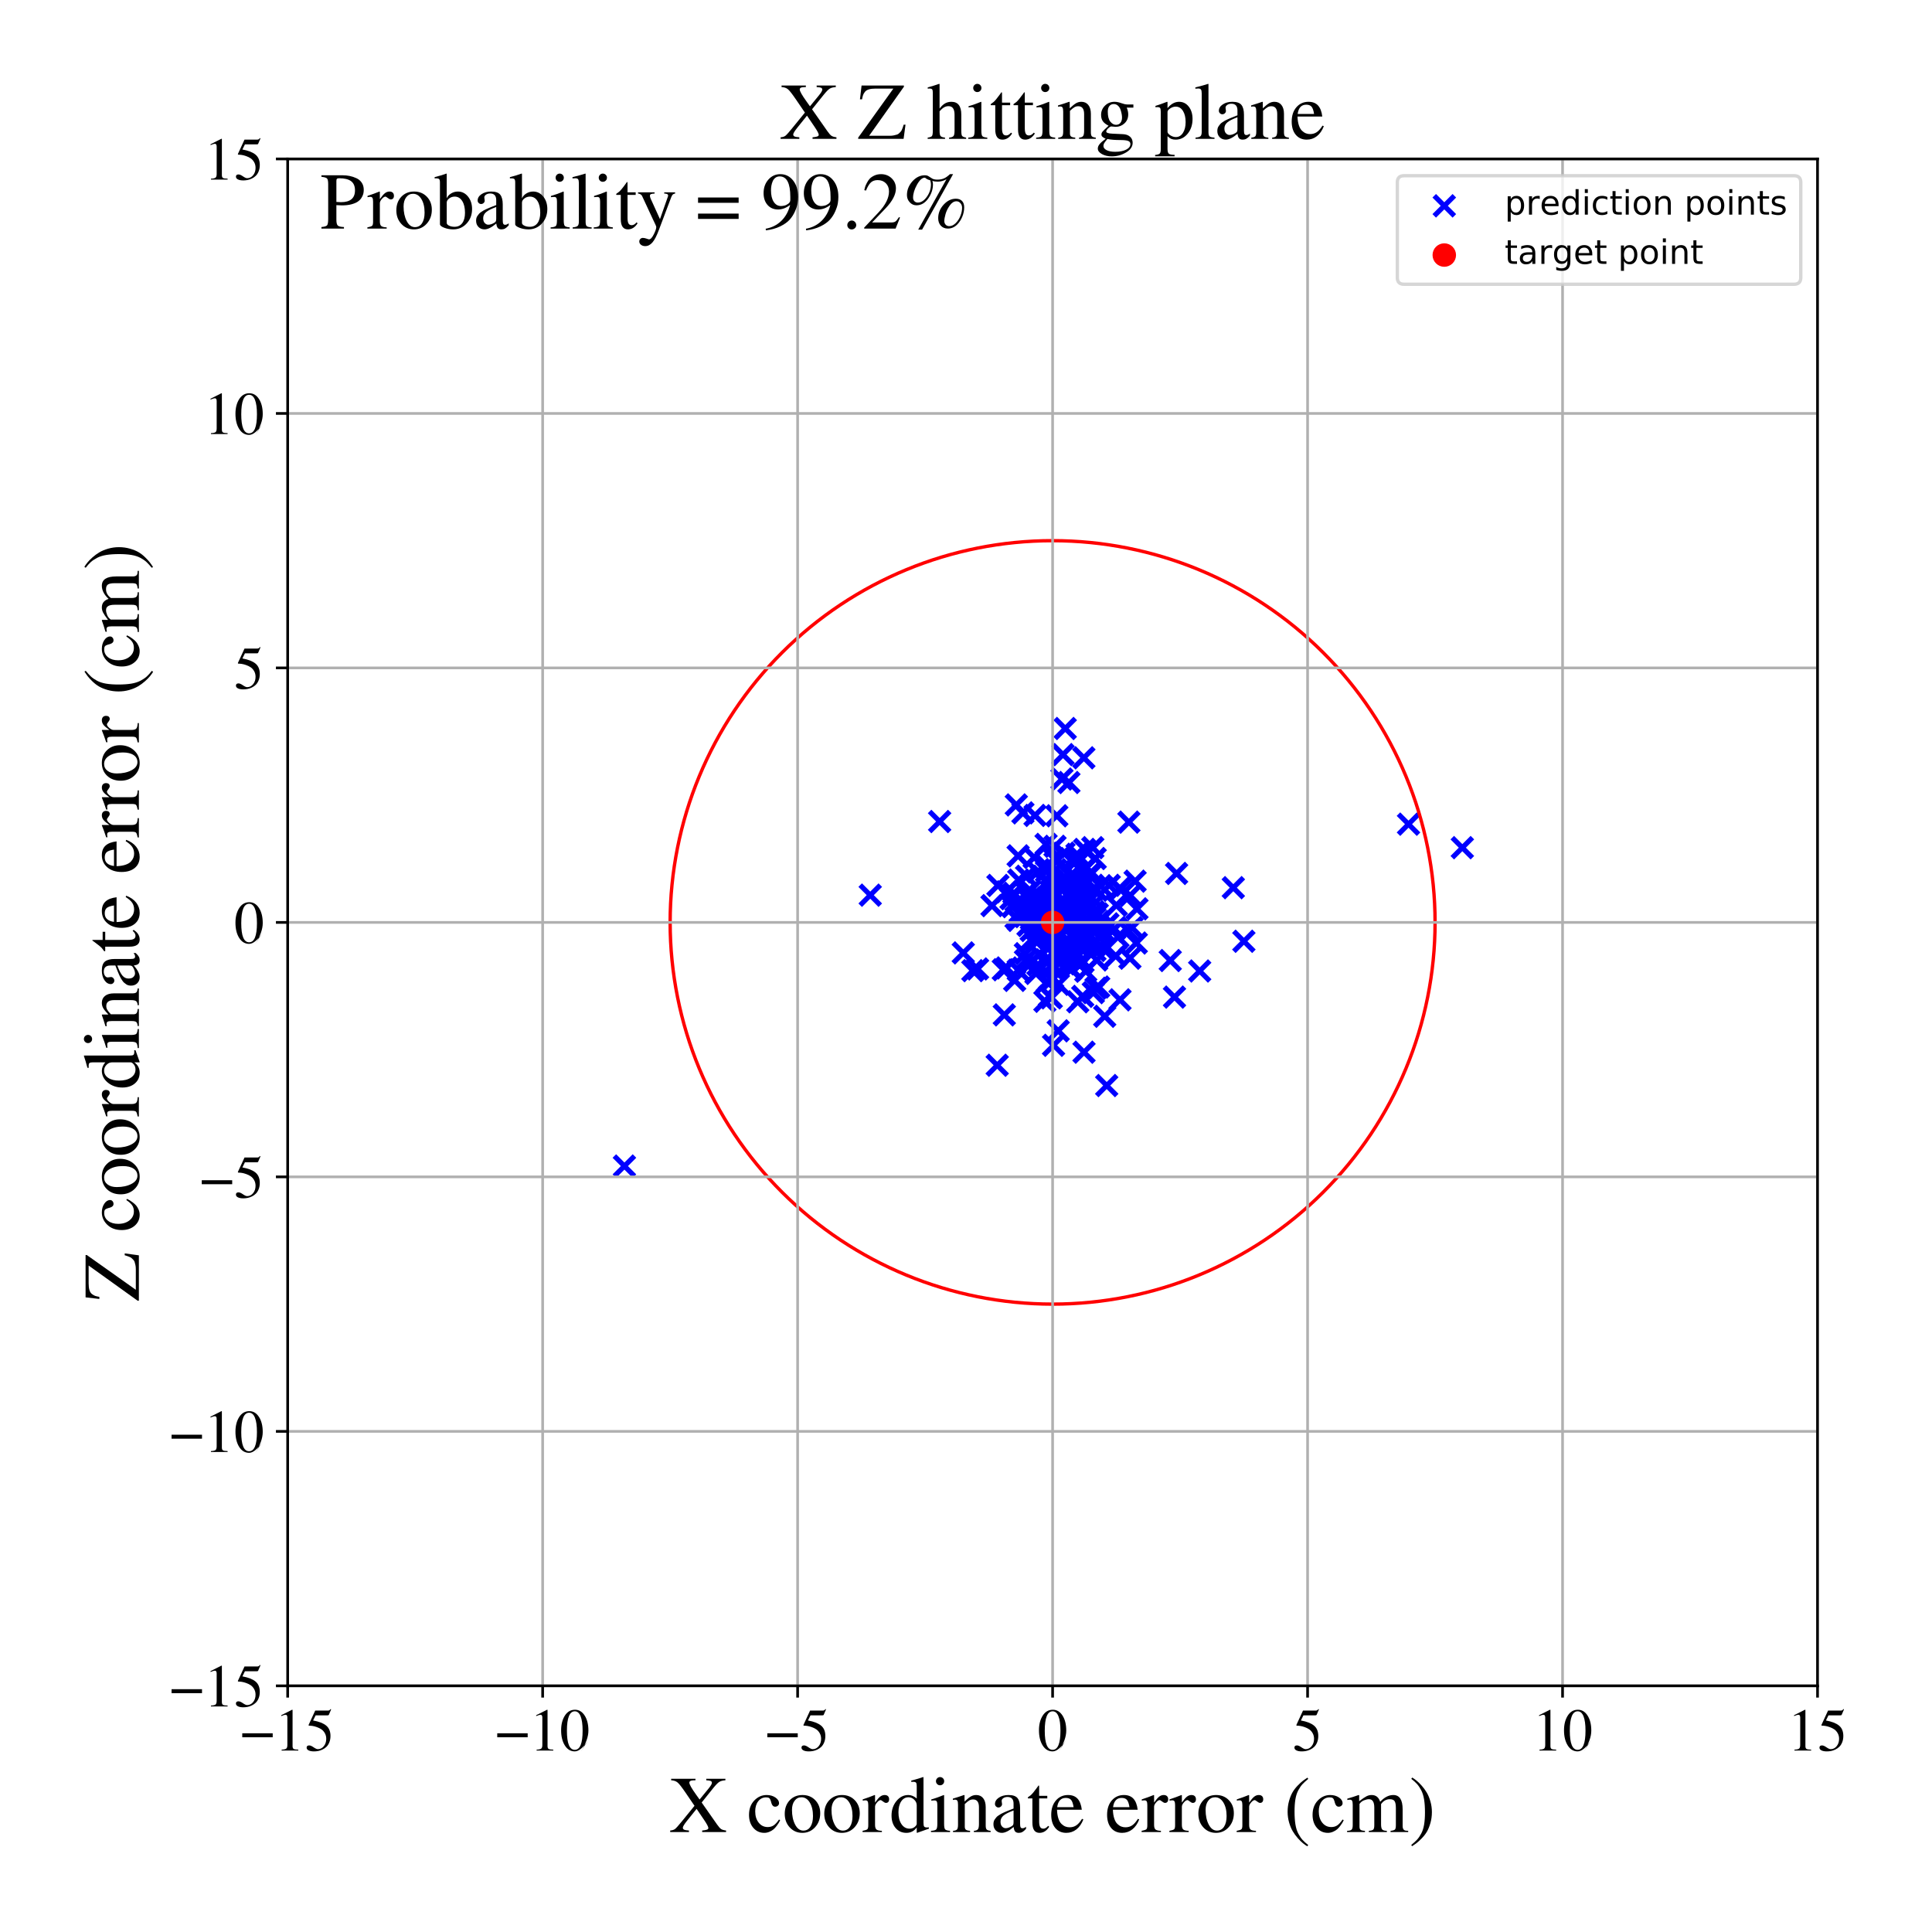 <?xml version="1.0" encoding="utf-8" standalone="no"?>
<!DOCTYPE svg PUBLIC "-//W3C//DTD SVG 1.1//EN"
  "http://www.w3.org/Graphics/SVG/1.1/DTD/svg11.dtd">
<!-- Created with matplotlib (https://matplotlib.org/) -->
<svg height="576pt" version="1.1" viewBox="0 0 576 576" width="576pt" xmlns="http://www.w3.org/2000/svg" xmlns:xlink="http://www.w3.org/1999/xlink">
 <defs>
  <style type="text/css">
*{stroke-linecap:butt;stroke-linejoin:round;}
  </style>
 </defs>
 <g id="figure_1">
  <g id="patch_1">
   <path d="M 0 576 
L 576 576 
L 576 0 
L 0 0 
z
" style="fill:#ffffff;"/>
  </g>
  <g id="axes_1">
   <g id="patch_2">
    <path d="M 85.766 502.609 
L 541.875 502.609 
L 541.875 47.391 
L 85.766 47.391 
z
" style="fill:#ffffff;"/>
   </g>
   <g id="PathCollection_1">
    <defs>
     <path d="M -3 3 
L 3 -3 
M -3 -3 
L 3 3 
" id="m9f2b0610cc" style="stroke:#0000ff;stroke-width:1.5;"/>
    </defs>
    <g clip-path="url(#p524447abc6)">
     <use style="fill:#0000ff;stroke:#0000ff;stroke-width:1.5;" x="316.667" xlink:href="#m9f2b0610cc" y="274.551"/>
     <use style="fill:#0000ff;stroke:#0000ff;stroke-width:1.5;" x="312.791" xlink:href="#m9f2b0610cc" y="263.243"/>
     <use style="fill:#0000ff;stroke:#0000ff;stroke-width:1.5;" x="315.758" xlink:href="#m9f2b0610cc" y="271.924"/>
     <use style="fill:#0000ff;stroke:#0000ff;stroke-width:1.5;" x="322.532" xlink:href="#m9f2b0610cc" y="278.351"/>
     <use style="fill:#0000ff;stroke:#0000ff;stroke-width:1.5;" x="313.678" xlink:href="#m9f2b0610cc" y="287.585"/>
     <use style="fill:#0000ff;stroke:#0000ff;stroke-width:1.5;" x="308.296" xlink:href="#m9f2b0610cc" y="266.76"/>
     <use style="fill:#0000ff;stroke:#0000ff;stroke-width:1.5;" x="318.68" xlink:href="#m9f2b0610cc" y="233.293"/>
     <use style="fill:#0000ff;stroke:#0000ff;stroke-width:1.5;" x="313.428" xlink:href="#m9f2b0610cc" y="297.498"/>
     <use style="fill:#0000ff;stroke:#0000ff;stroke-width:1.5;" x="315.958" xlink:href="#m9f2b0610cc" y="273.601"/>
     <use style="fill:#0000ff;stroke:#0000ff;stroke-width:1.5;" x="306.482" xlink:href="#m9f2b0610cc" y="275.92"/>
     <use style="fill:#0000ff;stroke:#0000ff;stroke-width:1.5;" x="367.695" xlink:href="#m9f2b0610cc" y="264.649"/>
     <use style="fill:#0000ff;stroke:#0000ff;stroke-width:1.5;" x="310.774" xlink:href="#m9f2b0610cc" y="270.446"/>
     <use style="fill:#0000ff;stroke:#0000ff;stroke-width:1.5;" x="332.266" xlink:href="#m9f2b0610cc" y="276.986"/>
     <use style="fill:#0000ff;stroke:#0000ff;stroke-width:1.5;" x="314.104" xlink:href="#m9f2b0610cc" y="311.645"/>
     <use style="fill:#0000ff;stroke:#0000ff;stroke-width:1.5;" x="307.405" xlink:href="#m9f2b0610cc" y="271.123"/>
     <use style="fill:#0000ff;stroke:#0000ff;stroke-width:1.5;" x="322.662" xlink:href="#m9f2b0610cc" y="259.748"/>
     <use style="fill:#0000ff;stroke:#0000ff;stroke-width:1.5;" x="306.053" xlink:href="#m9f2b0610cc" y="261.242"/>
     <use style="fill:#0000ff;stroke:#0000ff;stroke-width:1.5;" x="324.599" xlink:href="#m9f2b0610cc" y="260.737"/>
     <use style="fill:#0000ff;stroke:#0000ff;stroke-width:1.5;" x="314.533" xlink:href="#m9f2b0610cc" y="252.317"/>
     <use style="fill:#0000ff;stroke:#0000ff;stroke-width:1.5;" x="314.443" xlink:href="#m9f2b0610cc" y="280.806"/>
     <use style="fill:#0000ff;stroke:#0000ff;stroke-width:1.5;" x="307.042" xlink:href="#m9f2b0610cc" y="270.828"/>
     <use style="fill:#0000ff;stroke:#0000ff;stroke-width:1.5;" x="315.199" xlink:href="#m9f2b0610cc" y="269.979"/>
     <use style="fill:#0000ff;stroke:#0000ff;stroke-width:1.5;" x="312.199" xlink:href="#m9f2b0610cc" y="292.768"/>
     <use style="fill:#0000ff;stroke:#0000ff;stroke-width:1.5;" x="332.82" xlink:href="#m9f2b0610cc" y="269.894"/>
     <use style="fill:#0000ff;stroke:#0000ff;stroke-width:1.5;" x="287.187" xlink:href="#m9f2b0610cc" y="284.093"/>
     <use style="fill:#0000ff;stroke:#0000ff;stroke-width:1.5;" x="323.7" xlink:href="#m9f2b0610cc" y="289.551"/>
     <use style="fill:#0000ff;stroke:#0000ff;stroke-width:1.5;" x="327.57" xlink:href="#m9f2b0610cc" y="294.264"/>
     <use style="fill:#0000ff;stroke:#0000ff;stroke-width:1.5;" x="320.541" xlink:href="#m9f2b0610cc" y="266.82"/>
     <use style="fill:#0000ff;stroke:#0000ff;stroke-width:1.5;" x="318.076" xlink:href="#m9f2b0610cc" y="262.136"/>
     <use style="fill:#0000ff;stroke:#0000ff;stroke-width:1.5;" x="309.8" xlink:href="#m9f2b0610cc" y="268.98"/>
     <use style="fill:#0000ff;stroke:#0000ff;stroke-width:1.5;" x="313.835" xlink:href="#m9f2b0610cc" y="271.513"/>
     <use style="fill:#0000ff;stroke:#0000ff;stroke-width:1.5;" x="321.319" xlink:href="#m9f2b0610cc" y="298.667"/>
     <use style="fill:#0000ff;stroke:#0000ff;stroke-width:1.5;" x="336.914" xlink:href="#m9f2b0610cc" y="266.985"/>
     <use style="fill:#0000ff;stroke:#0000ff;stroke-width:1.5;" x="324.519" xlink:href="#m9f2b0610cc" y="268.878"/>
     <use style="fill:#0000ff;stroke:#0000ff;stroke-width:1.5;" x="321.878" xlink:href="#m9f2b0610cc" y="279.756"/>
     <use style="fill:#0000ff;stroke:#0000ff;stroke-width:1.5;" x="317.447" xlink:href="#m9f2b0610cc" y="276.798"/>
     <use style="fill:#0000ff;stroke:#0000ff;stroke-width:1.5;" x="290.039" xlink:href="#m9f2b0610cc" y="289.384"/>
     <use style="fill:#0000ff;stroke:#0000ff;stroke-width:1.5;" x="309.734" xlink:href="#m9f2b0610cc" y="284.462"/>
     <use style="fill:#0000ff;stroke:#0000ff;stroke-width:1.5;" x="322.781" xlink:href="#m9f2b0610cc" y="279.716"/>
     <use style="fill:#0000ff;stroke:#0000ff;stroke-width:1.5;" x="297.305" xlink:href="#m9f2b0610cc" y="317.589"/>
     <use style="fill:#0000ff;stroke:#0000ff;stroke-width:1.5;" x="321.95" xlink:href="#m9f2b0610cc" y="272.805"/>
     <use style="fill:#0000ff;stroke:#0000ff;stroke-width:1.5;" x="316.601" xlink:href="#m9f2b0610cc" y="232.26"/>
     <use style="fill:#0000ff;stroke:#0000ff;stroke-width:1.5;" x="308.867" xlink:href="#m9f2b0610cc" y="280.603"/>
     <use style="fill:#0000ff;stroke:#0000ff;stroke-width:1.5;" x="309.379" xlink:href="#m9f2b0610cc" y="277.283"/>
     <use style="fill:#0000ff;stroke:#0000ff;stroke-width:1.5;" x="303.732" xlink:href="#m9f2b0610cc" y="262.375"/>
     <use style="fill:#0000ff;stroke:#0000ff;stroke-width:1.5;" x="317.586" xlink:href="#m9f2b0610cc" y="217.189"/>
     <use style="fill:#0000ff;stroke:#0000ff;stroke-width:1.5;" x="321.81" xlink:href="#m9f2b0610cc" y="262.578"/>
     <use style="fill:#0000ff;stroke:#0000ff;stroke-width:1.5;" x="316.423" xlink:href="#m9f2b0610cc" y="272.818"/>
     <use style="fill:#0000ff;stroke:#0000ff;stroke-width:1.5;" x="319.112" xlink:href="#m9f2b0610cc" y="274.573"/>
     <use style="fill:#0000ff;stroke:#0000ff;stroke-width:1.5;" x="330.31" xlink:href="#m9f2b0610cc" y="275.437"/>
     <use style="fill:#0000ff;stroke:#0000ff;stroke-width:1.5;" x="307.129" xlink:href="#m9f2b0610cc" y="267.898"/>
     <use style="fill:#0000ff;stroke:#0000ff;stroke-width:1.5;" x="309.656" xlink:href="#m9f2b0610cc" y="269.364"/>
     <use style="fill:#0000ff;stroke:#0000ff;stroke-width:1.5;" x="312.148" xlink:href="#m9f2b0610cc" y="270.055"/>
     <use style="fill:#0000ff;stroke:#0000ff;stroke-width:1.5;" x="301.945" xlink:href="#m9f2b0610cc" y="270.305"/>
     <use style="fill:#0000ff;stroke:#0000ff;stroke-width:1.5;" x="336.563" xlink:href="#m9f2b0610cc" y="245.108"/>
     <use style="fill:#0000ff;stroke:#0000ff;stroke-width:1.5;" x="316.761" xlink:href="#m9f2b0610cc" y="268.062"/>
     <use style="fill:#0000ff;stroke:#0000ff;stroke-width:1.5;" x="338.419" xlink:href="#m9f2b0610cc" y="262.705"/>
     <use style="fill:#0000ff;stroke:#0000ff;stroke-width:1.5;" x="336.44" xlink:href="#m9f2b0610cc" y="277.564"/>
     <use style="fill:#0000ff;stroke:#0000ff;stroke-width:1.5;" x="304.158" xlink:href="#m9f2b0610cc" y="271.861"/>
     <use style="fill:#0000ff;stroke:#0000ff;stroke-width:1.5;" x="338.966" xlink:href="#m9f2b0610cc" y="270.957"/>
     <use style="fill:#0000ff;stroke:#0000ff;stroke-width:1.5;" x="280.143" xlink:href="#m9f2b0610cc" y="244.927"/>
     <use style="fill:#0000ff;stroke:#0000ff;stroke-width:1.5;" x="321.532" xlink:href="#m9f2b0610cc" y="269.543"/>
     <use style="fill:#0000ff;stroke:#0000ff;stroke-width:1.5;" x="350.157" xlink:href="#m9f2b0610cc" y="297.273"/>
     <use style="fill:#0000ff;stroke:#0000ff;stroke-width:1.5;" x="312.156" xlink:href="#m9f2b0610cc" y="258.931"/>
     <use style="fill:#0000ff;stroke:#0000ff;stroke-width:1.5;" x="311.517" xlink:href="#m9f2b0610cc" y="275.91"/>
     <use style="fill:#0000ff;stroke:#0000ff;stroke-width:1.5;" x="317.802" xlink:href="#m9f2b0610cc" y="277.404"/>
     <use style="fill:#0000ff;stroke:#0000ff;stroke-width:1.5;" x="319.453" xlink:href="#m9f2b0610cc" y="256.616"/>
     <use style="fill:#0000ff;stroke:#0000ff;stroke-width:1.5;" x="315.556" xlink:href="#m9f2b0610cc" y="293.459"/>
     <use style="fill:#0000ff;stroke:#0000ff;stroke-width:1.5;" x="435.976" xlink:href="#m9f2b0610cc" y="252.722"/>
     <use style="fill:#0000ff;stroke:#0000ff;stroke-width:1.5;" x="313.385" xlink:href="#m9f2b0610cc" y="265.707"/>
     <use style="fill:#0000ff;stroke:#0000ff;stroke-width:1.5;" x="299.421" xlink:href="#m9f2b0610cc" y="302.57"/>
     <use style="fill:#0000ff;stroke:#0000ff;stroke-width:1.5;" x="302.999" xlink:href="#m9f2b0610cc" y="239.976"/>
     <use style="fill:#0000ff;stroke:#0000ff;stroke-width:1.5;" x="325.802" xlink:href="#m9f2b0610cc" y="252.716"/>
     <use style="fill:#0000ff;stroke:#0000ff;stroke-width:1.5;" x="313.12" xlink:href="#m9f2b0610cc" y="264.159"/>
     <use style="fill:#0000ff;stroke:#0000ff;stroke-width:1.5;" x="313.61" xlink:href="#m9f2b0610cc" y="292.205"/>
     <use style="fill:#0000ff;stroke:#0000ff;stroke-width:1.5;" x="311.519" xlink:href="#m9f2b0610cc" y="298.526"/>
     <use style="fill:#0000ff;stroke:#0000ff;stroke-width:1.5;" x="310.465" xlink:href="#m9f2b0610cc" y="278.825"/>
     <use style="fill:#0000ff;stroke:#0000ff;stroke-width:1.5;" x="326.097" xlink:href="#m9f2b0610cc" y="281.688"/>
     <use style="fill:#0000ff;stroke:#0000ff;stroke-width:1.5;" x="319.711" xlink:href="#m9f2b0610cc" y="283.913"/>
     <use style="fill:#0000ff;stroke:#0000ff;stroke-width:1.5;" x="321.537" xlink:href="#m9f2b0610cc" y="272.488"/>
     <use style="fill:#0000ff;stroke:#0000ff;stroke-width:1.5;" x="320.081" xlink:href="#m9f2b0610cc" y="273.224"/>
     <use style="fill:#0000ff;stroke:#0000ff;stroke-width:1.5;" x="333.752" xlink:href="#m9f2b0610cc" y="264.913"/>
     <use style="fill:#0000ff;stroke:#0000ff;stroke-width:1.5;" x="315.635" xlink:href="#m9f2b0610cc" y="285.362"/>
     <use style="fill:#0000ff;stroke:#0000ff;stroke-width:1.5;" x="325.937" xlink:href="#m9f2b0610cc" y="265.102"/>
     <use style="fill:#0000ff;stroke:#0000ff;stroke-width:1.5;" x="320.056" xlink:href="#m9f2b0610cc" y="263.692"/>
     <use style="fill:#0000ff;stroke:#0000ff;stroke-width:1.5;" x="318.105" xlink:href="#m9f2b0610cc" y="280.002"/>
     <use style="fill:#0000ff;stroke:#0000ff;stroke-width:1.5;" x="304.967" xlink:href="#m9f2b0610cc" y="242.346"/>
     <use style="fill:#0000ff;stroke:#0000ff;stroke-width:1.5;" x="326.522" xlink:href="#m9f2b0610cc" y="255.954"/>
     <use style="fill:#0000ff;stroke:#0000ff;stroke-width:1.5;" x="308.574" xlink:href="#m9f2b0610cc" y="243.107"/>
     <use style="fill:#0000ff;stroke:#0000ff;stroke-width:1.5;" x="326.964" xlink:href="#m9f2b0610cc" y="286.201"/>
     <use style="fill:#0000ff;stroke:#0000ff;stroke-width:1.5;" x="314.83" xlink:href="#m9f2b0610cc" y="283.377"/>
     <use style="fill:#0000ff;stroke:#0000ff;stroke-width:1.5;" x="326.444" xlink:href="#m9f2b0610cc" y="283.38"/>
     <use style="fill:#0000ff;stroke:#0000ff;stroke-width:1.5;" x="319.662" xlink:href="#m9f2b0610cc" y="267.689"/>
     <use style="fill:#0000ff;stroke:#0000ff;stroke-width:1.5;" x="301.412" xlink:href="#m9f2b0610cc" y="267.94"/>
     <use style="fill:#0000ff;stroke:#0000ff;stroke-width:1.5;" x="324.005" xlink:href="#m9f2b0610cc" y="258.657"/>
     <use style="fill:#0000ff;stroke:#0000ff;stroke-width:1.5;" x="319.911" xlink:href="#m9f2b0610cc" y="271.539"/>
     <use style="fill:#0000ff;stroke:#0000ff;stroke-width:1.5;" x="316.471" xlink:href="#m9f2b0610cc" y="283.616"/>
     <use style="fill:#0000ff;stroke:#0000ff;stroke-width:1.5;" x="327.342" xlink:href="#m9f2b0610cc" y="275.055"/>
     <use style="fill:#0000ff;stroke:#0000ff;stroke-width:1.5;" x="317.214" xlink:href="#m9f2b0610cc" y="254.355"/>
     <use style="fill:#0000ff;stroke:#0000ff;stroke-width:1.5;" x="320.055" xlink:href="#m9f2b0610cc" y="266.858"/>
     <use style="fill:#0000ff;stroke:#0000ff;stroke-width:1.5;" x="315.382" xlink:href="#m9f2b0610cc" y="256.378"/>
     <use style="fill:#0000ff;stroke:#0000ff;stroke-width:1.5;" x="318.27" xlink:href="#m9f2b0610cc" y="273.065"/>
     <use style="fill:#0000ff;stroke:#0000ff;stroke-width:1.5;" x="322.414" xlink:href="#m9f2b0610cc" y="281.323"/>
     <use style="fill:#0000ff;stroke:#0000ff;stroke-width:1.5;" x="309.963" xlink:href="#m9f2b0610cc" y="279.959"/>
     <use style="fill:#0000ff;stroke:#0000ff;stroke-width:1.5;" x="323.345" xlink:href="#m9f2b0610cc" y="274.273"/>
     <use style="fill:#0000ff;stroke:#0000ff;stroke-width:1.5;" x="320.465" xlink:href="#m9f2b0610cc" y="274.219"/>
     <use style="fill:#0000ff;stroke:#0000ff;stroke-width:1.5;" x="305.648" xlink:href="#m9f2b0610cc" y="273.273"/>
     <use style="fill:#0000ff;stroke:#0000ff;stroke-width:1.5;" x="322.422" xlink:href="#m9f2b0610cc" y="286.443"/>
     <use style="fill:#0000ff;stroke:#0000ff;stroke-width:1.5;" x="338.771" xlink:href="#m9f2b0610cc" y="281.152"/>
     <use style="fill:#0000ff;stroke:#0000ff;stroke-width:1.5;" x="303.574" xlink:href="#m9f2b0610cc" y="289.237"/>
     <use style="fill:#0000ff;stroke:#0000ff;stroke-width:1.5;" x="327.113" xlink:href="#m9f2b0610cc" y="277.124"/>
     <use style="fill:#0000ff;stroke:#0000ff;stroke-width:1.5;" x="186.161" xlink:href="#m9f2b0610cc" y="347.646"/>
     <use style="fill:#0000ff;stroke:#0000ff;stroke-width:1.5;" x="328.174" xlink:href="#m9f2b0610cc" y="264.054"/>
     <use style="fill:#0000ff;stroke:#0000ff;stroke-width:1.5;" x="314.698" xlink:href="#m9f2b0610cc" y="259.271"/>
     <use style="fill:#0000ff;stroke:#0000ff;stroke-width:1.5;" x="305.696" xlink:href="#m9f2b0610cc" y="272.102"/>
     <use style="fill:#0000ff;stroke:#0000ff;stroke-width:1.5;" x="313.848" xlink:href="#m9f2b0610cc" y="291.499"/>
     <use style="fill:#0000ff;stroke:#0000ff;stroke-width:1.5;" x="317.505" xlink:href="#m9f2b0610cc" y="263.821"/>
     <use style="fill:#0000ff;stroke:#0000ff;stroke-width:1.5;" x="317.33" xlink:href="#m9f2b0610cc" y="263.57"/>
     <use style="fill:#0000ff;stroke:#0000ff;stroke-width:1.5;" x="295.744" xlink:href="#m9f2b0610cc" y="270"/>
     <use style="fill:#0000ff;stroke:#0000ff;stroke-width:1.5;" x="322.884" xlink:href="#m9f2b0610cc" y="286.709"/>
     <use style="fill:#0000ff;stroke:#0000ff;stroke-width:1.5;" x="316.136" xlink:href="#m9f2b0610cc" y="264.922"/>
     <use style="fill:#0000ff;stroke:#0000ff;stroke-width:1.5;" x="321.226" xlink:href="#m9f2b0610cc" y="267.057"/>
     <use style="fill:#0000ff;stroke:#0000ff;stroke-width:1.5;" x="323.183" xlink:href="#m9f2b0610cc" y="313.7"/>
     <use style="fill:#0000ff;stroke:#0000ff;stroke-width:1.5;" x="307.137" xlink:href="#m9f2b0610cc" y="270.041"/>
     <use style="fill:#0000ff;stroke:#0000ff;stroke-width:1.5;" x="307.315" xlink:href="#m9f2b0610cc" y="267.66"/>
     <use style="fill:#0000ff;stroke:#0000ff;stroke-width:1.5;" x="315.548" xlink:href="#m9f2b0610cc" y="278.716"/>
     <use style="fill:#0000ff;stroke:#0000ff;stroke-width:1.5;" x="300.065" xlink:href="#m9f2b0610cc" y="265.885"/>
     <use style="fill:#0000ff;stroke:#0000ff;stroke-width:1.5;" x="326.093" xlink:href="#m9f2b0610cc" y="271.81"/>
     <use style="fill:#0000ff;stroke:#0000ff;stroke-width:1.5;" x="313.924" xlink:href="#m9f2b0610cc" y="267.337"/>
     <use style="fill:#0000ff;stroke:#0000ff;stroke-width:1.5;" x="302.284" xlink:href="#m9f2b0610cc" y="266.317"/>
     <use style="fill:#0000ff;stroke:#0000ff;stroke-width:1.5;" x="326.422" xlink:href="#m9f2b0610cc" y="273.697"/>
     <use style="fill:#0000ff;stroke:#0000ff;stroke-width:1.5;" x="300.101" xlink:href="#m9f2b0610cc" y="288.578"/>
     <use style="fill:#0000ff;stroke:#0000ff;stroke-width:1.5;" x="315.489" xlink:href="#m9f2b0610cc" y="307.322"/>
     <use style="fill:#0000ff;stroke:#0000ff;stroke-width:1.5;" x="313.302" xlink:href="#m9f2b0610cc" y="288.264"/>
     <use style="fill:#0000ff;stroke:#0000ff;stroke-width:1.5;" x="327.008" xlink:href="#m9f2b0610cc" y="265.44"/>
     <use style="fill:#0000ff;stroke:#0000ff;stroke-width:1.5;" x="307.128" xlink:href="#m9f2b0610cc" y="265.556"/>
     <use style="fill:#0000ff;stroke:#0000ff;stroke-width:1.5;" x="337.498" xlink:href="#m9f2b0610cc" y="276.561"/>
     <use style="fill:#0000ff;stroke:#0000ff;stroke-width:1.5;" x="357.666" xlink:href="#m9f2b0610cc" y="289.488"/>
     <use style="fill:#0000ff;stroke:#0000ff;stroke-width:1.5;" x="321.81" xlink:href="#m9f2b0610cc" y="280.889"/>
     <use style="fill:#0000ff;stroke:#0000ff;stroke-width:1.5;" x="312.99" xlink:href="#m9f2b0610cc" y="279.345"/>
     <use style="fill:#0000ff;stroke:#0000ff;stroke-width:1.5;" x="318.469" xlink:href="#m9f2b0610cc" y="272.362"/>
     <use style="fill:#0000ff;stroke:#0000ff;stroke-width:1.5;" x="311.463" xlink:href="#m9f2b0610cc" y="273.492"/>
     <use style="fill:#0000ff;stroke:#0000ff;stroke-width:1.5;" x="336.867" xlink:href="#m9f2b0610cc" y="285.672"/>
     <use style="fill:#0000ff;stroke:#0000ff;stroke-width:1.5;" x="303.539" xlink:href="#m9f2b0610cc" y="255.156"/>
     <use style="fill:#0000ff;stroke:#0000ff;stroke-width:1.5;" x="333.912" xlink:href="#m9f2b0610cc" y="298.082"/>
     <use style="fill:#0000ff;stroke:#0000ff;stroke-width:1.5;" x="323.368" xlink:href="#m9f2b0610cc" y="253.242"/>
     <use style="fill:#0000ff;stroke:#0000ff;stroke-width:1.5;" x="321.176" xlink:href="#m9f2b0610cc" y="256.179"/>
     <use style="fill:#0000ff;stroke:#0000ff;stroke-width:1.5;" x="313.243" xlink:href="#m9f2b0610cc" y="263.656"/>
     <use style="fill:#0000ff;stroke:#0000ff;stroke-width:1.5;" x="320.292" xlink:href="#m9f2b0610cc" y="286.081"/>
     <use style="fill:#0000ff;stroke:#0000ff;stroke-width:1.5;" x="419.929" xlink:href="#m9f2b0610cc" y="245.715"/>
     <use style="fill:#0000ff;stroke:#0000ff;stroke-width:1.5;" x="309.437" xlink:href="#m9f2b0610cc" y="287.646"/>
     <use style="fill:#0000ff;stroke:#0000ff;stroke-width:1.5;" x="311.867" xlink:href="#m9f2b0610cc" y="251.744"/>
     <use style="fill:#0000ff;stroke:#0000ff;stroke-width:1.5;" x="309.512" xlink:href="#m9f2b0610cc" y="270.66"/>
     <use style="fill:#0000ff;stroke:#0000ff;stroke-width:1.5;" x="316.036" xlink:href="#m9f2b0610cc" y="272.284"/>
     <use style="fill:#0000ff;stroke:#0000ff;stroke-width:1.5;" x="305.487" xlink:href="#m9f2b0610cc" y="270.354"/>
     <use style="fill:#0000ff;stroke:#0000ff;stroke-width:1.5;" x="307.913" xlink:href="#m9f2b0610cc" y="279.725"/>
     <use style="fill:#0000ff;stroke:#0000ff;stroke-width:1.5;" x="314.206" xlink:href="#m9f2b0610cc" y="255.983"/>
     <use style="fill:#0000ff;stroke:#0000ff;stroke-width:1.5;" x="317.023" xlink:href="#m9f2b0610cc" y="275.071"/>
     <use style="fill:#0000ff;stroke:#0000ff;stroke-width:1.5;" x="332.631" xlink:href="#m9f2b0610cc" y="284.987"/>
     <use style="fill:#0000ff;stroke:#0000ff;stroke-width:1.5;" x="350.788" xlink:href="#m9f2b0610cc" y="260.403"/>
     <use style="fill:#0000ff;stroke:#0000ff;stroke-width:1.5;" x="325.071" xlink:href="#m9f2b0610cc" y="270.636"/>
     <use style="fill:#0000ff;stroke:#0000ff;stroke-width:1.5;" x="310.084" xlink:href="#m9f2b0610cc" y="267.106"/>
     <use style="fill:#0000ff;stroke:#0000ff;stroke-width:1.5;" x="311.826" xlink:href="#m9f2b0610cc" y="286.178"/>
     <use style="fill:#0000ff;stroke:#0000ff;stroke-width:1.5;" x="318.777" xlink:href="#m9f2b0610cc" y="288.191"/>
     <use style="fill:#0000ff;stroke:#0000ff;stroke-width:1.5;" x="308.856" xlink:href="#m9f2b0610cc" y="290.21"/>
     <use style="fill:#0000ff;stroke:#0000ff;stroke-width:1.5;" x="325.956" xlink:href="#m9f2b0610cc" y="295.943"/>
     <use style="fill:#0000ff;stroke:#0000ff;stroke-width:1.5;" x="319.369" xlink:href="#m9f2b0610cc" y="289.011"/>
     <use style="fill:#0000ff;stroke:#0000ff;stroke-width:1.5;" x="315.908" xlink:href="#m9f2b0610cc" y="287.175"/>
     <use style="fill:#0000ff;stroke:#0000ff;stroke-width:1.5;" x="312.334" xlink:href="#m9f2b0610cc" y="282.777"/>
     <use style="fill:#0000ff;stroke:#0000ff;stroke-width:1.5;" x="308.315" xlink:href="#m9f2b0610cc" y="255.641"/>
     <use style="fill:#0000ff;stroke:#0000ff;stroke-width:1.5;" x="307.427" xlink:href="#m9f2b0610cc" y="268.831"/>
     <use style="fill:#0000ff;stroke:#0000ff;stroke-width:1.5;" x="320.55" xlink:href="#m9f2b0610cc" y="273.047"/>
     <use style="fill:#0000ff;stroke:#0000ff;stroke-width:1.5;" x="322.799" xlink:href="#m9f2b0610cc" y="297.05"/>
     <use style="fill:#0000ff;stroke:#0000ff;stroke-width:1.5;" x="313.608" xlink:href="#m9f2b0610cc" y="288.438"/>
     <use style="fill:#0000ff;stroke:#0000ff;stroke-width:1.5;" x="311.993" xlink:href="#m9f2b0610cc" y="259.809"/>
     <use style="fill:#0000ff;stroke:#0000ff;stroke-width:1.5;" x="312.874" xlink:href="#m9f2b0610cc" y="296.996"/>
     <use style="fill:#0000ff;stroke:#0000ff;stroke-width:1.5;" x="333.307" xlink:href="#m9f2b0610cc" y="279.327"/>
     <use style="fill:#0000ff;stroke:#0000ff;stroke-width:1.5;" x="323.135" xlink:href="#m9f2b0610cc" y="267.121"/>
     <use style="fill:#0000ff;stroke:#0000ff;stroke-width:1.5;" x="329.948" xlink:href="#m9f2b0610cc" y="323.637"/>
     <use style="fill:#0000ff;stroke:#0000ff;stroke-width:1.5;" x="327.604" xlink:href="#m9f2b0610cc" y="274.778"/>
     <use style="fill:#0000ff;stroke:#0000ff;stroke-width:1.5;" x="307.433" xlink:href="#m9f2b0610cc" y="277.411"/>
     <use style="fill:#0000ff;stroke:#0000ff;stroke-width:1.5;" x="320.902" xlink:href="#m9f2b0610cc" y="256.738"/>
     <use style="fill:#0000ff;stroke:#0000ff;stroke-width:1.5;" x="320.974" xlink:href="#m9f2b0610cc" y="279.7"/>
     <use style="fill:#0000ff;stroke:#0000ff;stroke-width:1.5;" x="326.75" xlink:href="#m9f2b0610cc" y="294.629"/>
     <use style="fill:#0000ff;stroke:#0000ff;stroke-width:1.5;" x="312.346" xlink:href="#m9f2b0610cc" y="258.492"/>
     <use style="fill:#0000ff;stroke:#0000ff;stroke-width:1.5;" x="327.554" xlink:href="#m9f2b0610cc" y="276.293"/>
     <use style="fill:#0000ff;stroke:#0000ff;stroke-width:1.5;" x="323.512" xlink:href="#m9f2b0610cc" y="277.308"/>
     <use style="fill:#0000ff;stroke:#0000ff;stroke-width:1.5;" x="329.235" xlink:href="#m9f2b0610cc" y="277.756"/>
     <use style="fill:#0000ff;stroke:#0000ff;stroke-width:1.5;" x="302.914" xlink:href="#m9f2b0610cc" y="273.601"/>
     <use style="fill:#0000ff;stroke:#0000ff;stroke-width:1.5;" x="322.607" xlink:href="#m9f2b0610cc" y="280.297"/>
     <use style="fill:#0000ff;stroke:#0000ff;stroke-width:1.5;" x="259.453" xlink:href="#m9f2b0610cc" y="266.882"/>
     <use style="fill:#0000ff;stroke:#0000ff;stroke-width:1.5;" x="330.71" xlink:href="#m9f2b0610cc" y="263.938"/>
     <use style="fill:#0000ff;stroke:#0000ff;stroke-width:1.5;" x="319.918" xlink:href="#m9f2b0610cc" y="268.044"/>
     <use style="fill:#0000ff;stroke:#0000ff;stroke-width:1.5;" x="303.863" xlink:href="#m9f2b0610cc" y="272.532"/>
     <use style="fill:#0000ff;stroke:#0000ff;stroke-width:1.5;" x="320.538" xlink:href="#m9f2b0610cc" y="279.726"/>
     <use style="fill:#0000ff;stroke:#0000ff;stroke-width:1.5;" x="315.717" xlink:href="#m9f2b0610cc" y="273.886"/>
     <use style="fill:#0000ff;stroke:#0000ff;stroke-width:1.5;" x="327.128" xlink:href="#m9f2b0610cc" y="272.467"/>
     <use style="fill:#0000ff;stroke:#0000ff;stroke-width:1.5;" x="305.704" xlink:href="#m9f2b0610cc" y="284.325"/>
     <use style="fill:#0000ff;stroke:#0000ff;stroke-width:1.5;" x="325.312" xlink:href="#m9f2b0610cc" y="275.689"/>
     <use style="fill:#0000ff;stroke:#0000ff;stroke-width:1.5;" x="313.227" xlink:href="#m9f2b0610cc" y="276.024"/>
     <use style="fill:#0000ff;stroke:#0000ff;stroke-width:1.5;" x="319.942" xlink:href="#m9f2b0610cc" y="261.963"/>
     <use style="fill:#0000ff;stroke:#0000ff;stroke-width:1.5;" x="313.616" xlink:href="#m9f2b0610cc" y="268.385"/>
     <use style="fill:#0000ff;stroke:#0000ff;stroke-width:1.5;" x="302.508" xlink:href="#m9f2b0610cc" y="292.292"/>
     <use style="fill:#0000ff;stroke:#0000ff;stroke-width:1.5;" x="328.478" xlink:href="#m9f2b0610cc" y="282.383"/>
     <use style="fill:#0000ff;stroke:#0000ff;stroke-width:1.5;" x="325.443" xlink:href="#m9f2b0610cc" y="260.392"/>
     <use style="fill:#0000ff;stroke:#0000ff;stroke-width:1.5;" x="312.758" xlink:href="#m9f2b0610cc" y="278.975"/>
     <use style="fill:#0000ff;stroke:#0000ff;stroke-width:1.5;" x="315.079" xlink:href="#m9f2b0610cc" y="243.216"/>
     <use style="fill:#0000ff;stroke:#0000ff;stroke-width:1.5;" x="291.445" xlink:href="#m9f2b0610cc" y="288.871"/>
     <use style="fill:#0000ff;stroke:#0000ff;stroke-width:1.5;" x="321.412" xlink:href="#m9f2b0610cc" y="267.005"/>
     <use style="fill:#0000ff;stroke:#0000ff;stroke-width:1.5;" x="323.141" xlink:href="#m9f2b0610cc" y="225.933"/>
     <use style="fill:#0000ff;stroke:#0000ff;stroke-width:1.5;" x="320.984" xlink:href="#m9f2b0610cc" y="279.896"/>
     <use style="fill:#0000ff;stroke:#0000ff;stroke-width:1.5;" x="309.384" xlink:href="#m9f2b0610cc" y="276.165"/>
     <use style="fill:#0000ff;stroke:#0000ff;stroke-width:1.5;" x="322.168" xlink:href="#m9f2b0610cc" y="280.733"/>
     <use style="fill:#0000ff;stroke:#0000ff;stroke-width:1.5;" x="319.879" xlink:href="#m9f2b0610cc" y="273.497"/>
     <use style="fill:#0000ff;stroke:#0000ff;stroke-width:1.5;" x="321.088" xlink:href="#m9f2b0610cc" y="254.691"/>
     <use style="fill:#0000ff;stroke:#0000ff;stroke-width:1.5;" x="313.305" xlink:href="#m9f2b0610cc" y="278.938"/>
     <use style="fill:#0000ff;stroke:#0000ff;stroke-width:1.5;" x="315.467" xlink:href="#m9f2b0610cc" y="264.117"/>
     <use style="fill:#0000ff;stroke:#0000ff;stroke-width:1.5;" x="320.388" xlink:href="#m9f2b0610cc" y="278.339"/>
     <use style="fill:#0000ff;stroke:#0000ff;stroke-width:1.5;" x="326.04" xlink:href="#m9f2b0610cc" y="277.72"/>
     <use style="fill:#0000ff;stroke:#0000ff;stroke-width:1.5;" x="307.44" xlink:href="#m9f2b0610cc" y="287.039"/>
     <use style="fill:#0000ff;stroke:#0000ff;stroke-width:1.5;" x="334.091" xlink:href="#m9f2b0610cc" y="264.987"/>
     <use style="fill:#0000ff;stroke:#0000ff;stroke-width:1.5;" x="297.514" xlink:href="#m9f2b0610cc" y="263.975"/>
     <use style="fill:#0000ff;stroke:#0000ff;stroke-width:1.5;" x="316.922" xlink:href="#m9f2b0610cc" y="224.975"/>
     <use style="fill:#0000ff;stroke:#0000ff;stroke-width:1.5;" x="309.327" xlink:href="#m9f2b0610cc" y="259.95"/>
     <use style="fill:#0000ff;stroke:#0000ff;stroke-width:1.5;" x="305.734" xlink:href="#m9f2b0610cc" y="286.389"/>
     <use style="fill:#0000ff;stroke:#0000ff;stroke-width:1.5;" x="348.893" xlink:href="#m9f2b0610cc" y="286.37"/>
     <use style="fill:#0000ff;stroke:#0000ff;stroke-width:1.5;" x="322.252" xlink:href="#m9f2b0610cc" y="287.356"/>
     <use style="fill:#0000ff;stroke:#0000ff;stroke-width:1.5;" x="303.586" xlink:href="#m9f2b0610cc" y="274.403"/>
     <use style="fill:#0000ff;stroke:#0000ff;stroke-width:1.5;" x="324.785" xlink:href="#m9f2b0610cc" y="266.956"/>
     <use style="fill:#0000ff;stroke:#0000ff;stroke-width:1.5;" x="370.845" xlink:href="#m9f2b0610cc" y="280.622"/>
     <use style="fill:#0000ff;stroke:#0000ff;stroke-width:1.5;" x="307.493" xlink:href="#m9f2b0610cc" y="274.065"/>
     <use style="fill:#0000ff;stroke:#0000ff;stroke-width:1.5;" x="317.308" xlink:href="#m9f2b0610cc" y="281.821"/>
     <use style="fill:#0000ff;stroke:#0000ff;stroke-width:1.5;" x="312.412" xlink:href="#m9f2b0610cc" y="271.159"/>
     <use style="fill:#0000ff;stroke:#0000ff;stroke-width:1.5;" x="329.358" xlink:href="#m9f2b0610cc" y="302.993"/>
     <use style="fill:#0000ff;stroke:#0000ff;stroke-width:1.5;" x="318.523" xlink:href="#m9f2b0610cc" y="280.898"/>
     <use style="fill:#0000ff;stroke:#0000ff;stroke-width:1.5;" x="321.592" xlink:href="#m9f2b0610cc" y="263.063"/>
     <use style="fill:#0000ff;stroke:#0000ff;stroke-width:1.5;" x="314.666" xlink:href="#m9f2b0610cc" y="273.292"/>
     <use style="fill:#0000ff;stroke:#0000ff;stroke-width:1.5;" x="320.95" xlink:href="#m9f2b0610cc" y="284.022"/>
     <use style="fill:#0000ff;stroke:#0000ff;stroke-width:1.5;" x="311.061" xlink:href="#m9f2b0610cc" y="277.436"/>
     <use style="fill:#0000ff;stroke:#0000ff;stroke-width:1.5;" x="299.116" xlink:href="#m9f2b0610cc" y="289.119"/>
     <use style="fill:#0000ff;stroke:#0000ff;stroke-width:1.5;" x="321.749" xlink:href="#m9f2b0610cc" y="264.595"/>
    </g>
   </g>
   <g id="PathCollection_2">
    <defs>
     <path d="M 0 3 
C 0.796 3 1.559 2.684 2.121 2.121 
C 2.684 1.559 3 0.796 3 0 
C 3 -0.796 2.684 -1.559 2.121 -2.121 
C 1.559 -2.684 0.796 -3 0 -3 
C -0.796 -3 -1.559 -2.684 -2.121 -2.121 
C -2.684 -1.559 -3 -0.796 -3 0 
C -3 0.796 -2.684 1.559 -2.121 2.121 
C -1.559 2.684 -0.796 3 0 3 
z
" id="m3787faab57" style="stroke:#ff0000;"/>
    </defs>
    <g clip-path="url(#p524447abc6)">
     <use style="fill:#ff0000;stroke:#ff0000;" x="313.82" xlink:href="#m3787faab57" y="275"/>
    </g>
   </g>
   <g id="patch_3">
    <path clip-path="url(#p524447abc6)" d="M 313.82 388.805 
C 344.061 388.805 373.067 376.814 394.45 355.472 
C 415.833 334.131 427.848 305.181 427.848 275 
C 427.848 244.819 415.833 215.869 394.45 194.528 
C 373.067 173.186 344.061 161.195 313.82 161.195 
C 283.58 161.195 254.574 173.186 233.191 194.528 
C 211.808 215.869 199.793 244.819 199.793 275 
C 199.793 305.181 211.808 334.131 233.191 355.472 
C 254.574 376.814 283.58 388.805 313.82 388.805 
z
" style="fill:none;stroke:#ff0000;stroke-linejoin:miter;"/>
   </g>
   <g id="matplotlib.axis_1">
    <g id="xtick_1">
     <g id="line2d_1">
      <path clip-path="url(#p524447abc6)" d="M 85.766 502.609 
L 85.766 47.391 
" style="fill:none;stroke:#b0b0b0;stroke-linecap:square;stroke-width:0.8;"/>
     </g>
     <g id="line2d_2">
      <defs>
       <path d="M 0 0 
L 0 3.5 
" id="m577a7e2cac" style="stroke:#000000;stroke-width:0.8;"/>
      </defs>
      <g>
       <use style="stroke:#000000;stroke-width:0.8;" x="85.766" xlink:href="#m577a7e2cac" y="502.609"/>
      </g>
     </g>
     <g id="text_1">
      <!-- −15 -->
      <defs>
       <path d="M 3 22 
L 3 28.594 
L 53.406 28.594 
L 53.406 22 
z
" id="FreeSerif-8722"/>
       <path d="M 18.297 59.297 
Q 16.5 59.297 11.094 57.094 
L 11.094 58.5 
L 29.094 67.594 
L 29.906 67.406 
L 29.906 7.406 
Q 29.906 3.797 31.703 2.688 
Q 33.5 1.594 39.406 1.5 
L 39.406 0 
L 11.797 0 
L 11.797 1.5 
Q 17.406 1.703 19.344 3.141 
Q 21.297 4.594 21.297 9.297 
L 21.297 54.594 
Q 21.297 59.297 18.297 59.297 
z
" id="FreeSerif-49"/>
       <path d="M 35.703 19.406 
Q 35.703 24.703 33.344 28.797 
Q 31 32.906 27.641 35.156 
Q 24.297 37.406 20.141 38.844 
Q 16 40.297 12.953 40.75 
Q 9.906 41.203 7.594 41.203 
Q 6.406 41.203 6.406 42 
Q 6.406 42.297 6.5 42.5 
L 17.406 66.203 
L 38.297 66.203 
Q 39.906 66.203 40.844 66.703 
Q 41.797 67.203 42.906 68.797 
L 43.797 68.094 
L 40 59.203 
Q 39.594 58.297 37.703 58.297 
L 18.094 58.297 
L 13.906 49.797 
Q 28.5 47.203 35.594 41.344 
Q 42.703 35.5 42.703 24.203 
Q 42.703 18.297 40.844 13.688 
Q 39 9.094 36.141 6.297 
Q 33.297 3.5 29.547 1.703 
Q 25.797 -0.094 22.344 -0.75 
Q 18.906 -1.406 15.406 -1.406 
Q 9.797 -1.406 6.5 0.25 
Q 3.203 1.906 3.203 4.797 
Q 3.203 8.5 7.5 8.5 
Q 10.297 8.5 14.75 5.391 
Q 19.203 2.297 21.797 2.297 
Q 27.703 2.297 31.703 7.25 
Q 35.703 12.203 35.703 19.406 
z
" id="FreeSerif-53"/>
      </defs>
      <g transform="translate(71.689 521.903)scale(0.18 -0.18)">
       <use xlink:href="#FreeSerif-8722"/>
       <use x="56.4" xlink:href="#FreeSerif-49"/>
       <use x="106.4" xlink:href="#FreeSerif-53"/>
      </g>
     </g>
    </g>
    <g id="xtick_2">
     <g id="line2d_3">
      <path clip-path="url(#p524447abc6)" d="M 161.784 502.609 
L 161.784 47.391 
" style="fill:none;stroke:#b0b0b0;stroke-linecap:square;stroke-width:0.8;"/>
     </g>
     <g id="line2d_4">
      <g>
       <use style="stroke:#000000;stroke-width:0.8;" x="161.784" xlink:href="#m577a7e2cac" y="502.609"/>
      </g>
     </g>
     <g id="text_2">
      <!-- −10 -->
      <defs>
       <path d="M 47.594 17.797 
Q 35.203 -1.406 25 -1.406 
Q 14.797 -1.406 8.594 8.391 
Q 2.406 18.203 2.406 33.594 
Q 2.406 48.094 8.594 57.844 
Q 14.797 67.594 25.406 67.594 
Q 35.203 67.594 41.391 58 
Q 47.594 48.406 47.594 33 
Q 47.594 17.797 35.203 -1.406 
z
M 25.094 65 
Q 12 65 12 32.703 
Q 12 1.203 25 1.203 
Q 38 1.203 38 32.797 
Q 38 48.5 34.703 56.75 
Q 31.406 65 25.094 65 
z
" id="FreeSerif-48"/>
      </defs>
      <g transform="translate(147.707 521.903)scale(0.18 -0.18)">
       <use xlink:href="#FreeSerif-8722"/>
       <use x="56.4" xlink:href="#FreeSerif-49"/>
       <use x="106.4" xlink:href="#FreeSerif-48"/>
      </g>
     </g>
    </g>
    <g id="xtick_3">
     <g id="line2d_5">
      <path clip-path="url(#p524447abc6)" d="M 237.802 502.609 
L 237.802 47.391 
" style="fill:none;stroke:#b0b0b0;stroke-linecap:square;stroke-width:0.8;"/>
     </g>
     <g id="line2d_6">
      <g>
       <use style="stroke:#000000;stroke-width:0.8;" x="237.802" xlink:href="#m577a7e2cac" y="502.609"/>
      </g>
     </g>
     <g id="text_3">
      <!-- −5 -->
      <g transform="translate(228.226 521.903)scale(0.18 -0.18)">
       <use xlink:href="#FreeSerif-8722"/>
       <use x="56.4" xlink:href="#FreeSerif-53"/>
      </g>
     </g>
    </g>
    <g id="xtick_4">
     <g id="line2d_7">
      <path clip-path="url(#p524447abc6)" d="M 313.82 502.609 
L 313.82 47.391 
" style="fill:none;stroke:#b0b0b0;stroke-linecap:square;stroke-width:0.8;"/>
     </g>
     <g id="line2d_8">
      <g>
       <use style="stroke:#000000;stroke-width:0.8;" x="313.82" xlink:href="#m577a7e2cac" y="502.609"/>
      </g>
     </g>
     <g id="text_4">
      <!-- 0 -->
      <g transform="translate(309.32 521.903)scale(0.18 -0.18)">
       <use xlink:href="#FreeSerif-48"/>
      </g>
     </g>
    </g>
    <g id="xtick_5">
     <g id="line2d_9">
      <path clip-path="url(#p524447abc6)" d="M 389.839 502.609 
L 389.839 47.391 
" style="fill:none;stroke:#b0b0b0;stroke-linecap:square;stroke-width:0.8;"/>
     </g>
     <g id="line2d_10">
      <g>
       <use style="stroke:#000000;stroke-width:0.8;" x="389.839" xlink:href="#m577a7e2cac" y="502.609"/>
      </g>
     </g>
     <g id="text_5">
      <!-- 5 -->
      <g transform="translate(385.339 521.903)scale(0.18 -0.18)">
       <use xlink:href="#FreeSerif-53"/>
      </g>
     </g>
    </g>
    <g id="xtick_6">
     <g id="line2d_11">
      <path clip-path="url(#p524447abc6)" d="M 465.857 502.609 
L 465.857 47.391 
" style="fill:none;stroke:#b0b0b0;stroke-linecap:square;stroke-width:0.8;"/>
     </g>
     <g id="line2d_12">
      <g>
       <use style="stroke:#000000;stroke-width:0.8;" x="465.857" xlink:href="#m577a7e2cac" y="502.609"/>
      </g>
     </g>
     <g id="text_6">
      <!-- 10 -->
      <g transform="translate(456.857 521.903)scale(0.18 -0.18)">
       <use xlink:href="#FreeSerif-49"/>
       <use x="50" xlink:href="#FreeSerif-48"/>
      </g>
     </g>
    </g>
    <g id="xtick_7">
     <g id="line2d_13">
      <path clip-path="url(#p524447abc6)" d="M 541.875 502.609 
L 541.875 47.391 
" style="fill:none;stroke:#b0b0b0;stroke-linecap:square;stroke-width:0.8;"/>
     </g>
     <g id="line2d_14">
      <g>
       <use style="stroke:#000000;stroke-width:0.8;" x="541.875" xlink:href="#m577a7e2cac" y="502.609"/>
      </g>
     </g>
     <g id="text_7">
      <!-- 15 -->
      <g transform="translate(532.875 521.903)scale(0.18 -0.18)">
       <use xlink:href="#FreeSerif-49"/>
       <use x="50" xlink:href="#FreeSerif-53"/>
      </g>
     </g>
    </g>
    <g id="text_8">
     <!-- X coordinate error (cm) -->
     <defs>
      <path d="M 69.594 66.203 
L 69.594 64.297 
Q 64.703 64 62.047 62.344 
Q 59.406 60.703 54.703 54.906 
L 40.094 36.703 
L 59.297 9.297 
Q 62.297 5 64.297 3.703 
Q 66.297 2.406 70.406 1.906 
L 70.406 0 
L 40.703 0 
L 40.703 1.906 
Q 44.797 2.297 46.594 2.938 
Q 48.406 3.594 48.406 5 
Q 48.406 7.203 43.297 14.797 
L 33.797 28.797 
L 21.906 14 
Q 16.703 7.5 16.703 5.406 
Q 16.703 3.703 18.297 2.953 
Q 19.906 2.203 24.297 1.906 
L 24.297 0 
L 1 0 
L 1 1.906 
Q 4.906 2.203 7 3.797 
Q 9.094 5.406 15.5 13.297 
L 31.203 32.594 
L 20.297 48.594 
Q 13.297 58.906 10.25 61.5 
Q 7.203 64.094 2.203 64.297 
L 2.203 66.203 
L 32.406 66.203 
L 32.406 64.297 
L 29.594 64.203 
Q 24.797 64.094 24.797 61.297 
Q 24.797 58.094 33.297 46.297 
L 37.5 40.406 
L 48.797 54.203 
Q 52.797 59.203 52.797 61.094 
Q 52.797 62.797 51.344 63.438 
Q 49.906 64.094 45.797 64.297 
L 45.797 66.203 
z
" id="FreeSerif-88"/>
      <path id="FreeSerif-32"/>
      <path d="M 2.5 21.297 
Q 2.5 32.406 9.047 39.203 
Q 15.594 46 24.406 46 
Q 30.703 46 35.25 42.953 
Q 39.797 39.906 39.797 35.703 
Q 39.797 34 38.391 32.75 
Q 37 31.5 35 31.5 
Q 31.594 31.5 30.297 36.094 
L 29.703 38.297 
Q 28.906 41.094 27.703 42.094 
Q 26.5 43.094 23.797 43.094 
Q 17.703 43.094 13.953 38.25 
Q 10.203 33.406 10.203 25.703 
Q 10.203 17.094 14.547 11.641 
Q 18.906 6.203 25.703 6.203 
Q 30 6.203 33.094 8.25 
Q 36.203 10.297 39.797 15.594 
L 41.203 14.703 
Q 40.203 12.703 39.453 11.391 
Q 38.703 10.094 36.75 7.5 
Q 34.797 4.906 32.891 3.297 
Q 31 1.703 27.891 0.344 
Q 24.797 -1 21.5 -1 
Q 13.203 -1 7.844 5.25 
Q 2.5 11.5 2.5 21.297 
z
" id="FreeSerif-99"/>
      <path d="M 24.594 46 
Q 34.203 46 40.391 39.594 
Q 46.594 33.203 46.594 23.406 
Q 46.594 13 40.188 6 
Q 33.797 -1 24.391 -1 
Q 15 -1 8.75 5.75 
Q 2.5 12.5 2.5 22.594 
Q 2.5 32.906 8.641 39.453 
Q 14.797 46 24.594 46 
z
M 11.5 27.5 
Q 11.5 16.797 15.391 9.297 
Q 19.297 1.797 25.594 1.797 
Q 31.203 1.797 34.391 6.594 
Q 37.594 11.406 37.594 19.906 
Q 37.594 30.203 33.594 36.703 
Q 29.594 43.203 23.297 43.203 
Q 18 43.203 14.75 38.891 
Q 11.5 34.594 11.5 27.5 
z
" id="FreeSerif-111"/>
      <path d="M 30.094 36.203 
Q 28.594 36.203 26.391 37.953 
Q 24.203 39.703 23.5 39.703 
Q 21.5 39.703 19 36.797 
Q 16.5 33.906 16.5 31.5 
L 16.5 9 
Q 16.5 4.703 18.203 3.203 
Q 19.906 1.703 25 1.5 
L 25 0 
L 1 0 
L 1 1.5 
Q 5.797 2.406 6.938 3.5 
Q 8.094 4.594 8.094 8.406 
L 8.094 33.406 
Q 8.094 36.703 7.344 38.047 
Q 6.594 39.406 4.703 39.406 
Q 3.094 39.406 1.203 39 
L 1.203 40.594 
Q 9.203 43.203 16 46 
L 16.5 45.797 
L 16.5 36.594 
Q 20.203 41.906 22.797 43.953 
Q 25.406 46 28.5 46 
Q 31.094 46 32.547 44.594 
Q 34 43.203 34 40.703 
Q 34 38.594 32.953 37.391 
Q 31.906 36.203 30.094 36.203 
z
" id="FreeSerif-114"/>
      <path d="M 34.203 -1 
L 33.797 -0.703 
L 33.797 5.703 
Q 29 -1 21 -1 
Q 12.703 -1 7.594 4.953 
Q 2.5 10.906 2.5 20.5 
Q 2.5 31.094 8.594 38.547 
Q 14.703 46 23.297 46 
Q 28.703 46 33.797 41.703 
L 33.797 57.297 
Q 33.797 60.406 32.891 61.406 
Q 32 62.406 29.203 62.406 
Q 27.797 62.406 27 62.297 
L 27 63.906 
Q 36.094 66.297 41.703 68.297 
L 42.203 68.094 
L 42.203 11.406 
Q 42.203 7.906 43.047 6.797 
Q 43.906 5.703 46.594 5.703 
Q 47.094 5.703 48.906 5.797 
L 48.906 4.203 
z
M 24.906 4.203 
Q 28.703 4.203 31.25 6.344 
Q 33.797 8.5 33.797 10.203 
L 33.797 33.203 
Q 33.797 37.203 30.688 40.203 
Q 27.594 43.203 23.594 43.203 
Q 17.906 43.203 14.5 38.094 
Q 11.094 33 11.094 24.5 
Q 11.094 15.297 14.891 9.75 
Q 18.703 4.203 24.906 4.203 
z
" id="FreeSerif-100"/>
      <path d="M 6.203 39.297 
Q 4 39.297 2 39 
L 2 40.5 
Q 9 42.5 17.5 46 
L 17.906 45.703 
L 17.906 10.203 
Q 17.906 4.797 19.156 3.344 
Q 20.406 1.906 25.297 1.5 
L 25.297 0 
L 1.594 0 
L 1.594 1.5 
Q 6.797 1.797 8.141 3.297 
Q 9.5 4.797 9.5 10.203 
L 9.5 33.406 
Q 9.5 36.703 8.75 38 
Q 8 39.297 6.203 39.297 
z
M 12.797 68.297 
Q 15 68.297 16.5 66.797 
Q 18 65.297 18 63.203 
Q 18 61 16.5 59.547 
Q 15 58.094 12.797 58.094 
Q 10.703 58.094 9.25 59.594 
Q 7.797 61.094 7.797 63.188 
Q 7.797 65.297 9.297 66.797 
Q 10.797 68.297 12.797 68.297 
z
" id="FreeSerif-105"/>
      <path d="M 1 39.797 
L 1 41.5 
Q 8.406 43.703 14.797 46 
L 15.5 45.797 
L 15.5 37.906 
Q 20.594 42.703 23.547 44.344 
Q 26.5 46 30 46 
Q 35.5 46 38.641 42.047 
Q 41.797 38.094 41.797 31 
L 41.797 8.094 
Q 41.797 4.406 43 3.156 
Q 44.203 1.906 47.906 1.5 
L 47.906 0 
L 27.094 0 
L 27.094 1.5 
Q 30.906 1.797 32.156 3.5 
Q 33.406 5.203 33.406 9.906 
L 33.406 30.797 
Q 33.406 40.5 26.094 40.5 
Q 23.594 40.5 21.5 39.344 
Q 19.406 38.203 15.797 34.797 
L 15.797 6.703 
Q 15.797 4 17.188 2.891 
Q 18.594 1.797 22.406 1.5 
L 22.406 0 
L 1.203 0 
L 1.203 1.5 
Q 5 1.797 6.203 3.25 
Q 7.406 4.703 7.406 9 
L 7.406 33.797 
Q 7.406 37.5 6.594 38.844 
Q 5.797 40.203 3.703 40.203 
Q 1.797 40.203 1 39.797 
z
" id="FreeSerif-110"/>
      <path d="M 2.5 9.703 
Q 2.5 11.5 2.891 13.047 
Q 3.297 14.594 4.297 15.938 
Q 5.297 17.297 6.188 18.391 
Q 7.094 19.5 8.891 20.641 
Q 10.703 21.797 11.891 22.547 
Q 13.094 23.297 15.547 24.344 
Q 18 25.406 19.297 25.953 
Q 20.594 26.5 23.391 27.594 
Q 26.203 28.703 27.5 29.203 
L 27.5 35.297 
Q 27.5 43.594 19.906 43.594 
Q 16.906 43.594 14.797 42.141 
Q 12.703 40.703 12.703 38.703 
Q 12.703 37.906 12.953 36.5 
Q 13.203 35.094 13.203 34.703 
Q 13.203 33 11.844 31.75 
Q 10.5 30.5 8.703 30.5 
Q 7 30.5 5.703 31.797 
Q 4.406 33.094 4.406 34.797 
Q 4.406 39.5 9.25 42.75 
Q 14.094 46 21.203 46 
Q 29.406 46 32.5 42.047 
Q 35.594 38.094 35.594 30 
L 35.594 10.5 
Q 35.594 7.203 36.25 5.953 
Q 36.906 4.703 38.594 4.703 
Q 40.703 4.703 43 6.594 
L 43 4 
Q 40.406 1.094 38.453 0.047 
Q 36.5 -1 34 -1 
Q 30.906 -1 29.453 0.703 
Q 28 2.406 27.594 6.297 
Q 19 -1 13 -1 
Q 8.406 -1 5.453 2 
Q 2.5 5 2.5 9.703 
z
M 27.5 12.297 
L 27.5 26.797 
Q 18.5 23.5 14.891 20.391 
Q 11.297 17.297 11.297 12.906 
Q 11.297 8.797 13.297 6.797 
Q 15.297 4.797 17.594 4.797 
Q 21 4.797 24.906 7.094 
Q 26.5 8 27 9 
Q 27.5 10 27.5 12.297 
z
" id="FreeSerif-97"/>
      <path d="M 25.906 45 
L 25.906 41.797 
L 15.797 41.797 
L 15.797 13.203 
Q 15.797 8.5 17 6.344 
Q 18.203 4.203 21 4.203 
Q 24.094 4.203 27 7.703 
L 28.297 6.594 
Q 23.5 -1 16.297 -1 
Q 7.406 -1 7.406 11.703 
L 7.406 41.797 
L 2.094 41.797 
Q 1.703 42.094 1.703 42.5 
Q 1.703 43 2 43.297 
Q 2.297 43.594 3.141 44.141 
Q 4 44.703 5.203 45.641 
Q 6.406 46.594 8.5 49.094 
Q 10.594 51.594 13.094 55.094 
Q 14.703 57.406 15.094 57.906 
Q 15.797 57.906 15.797 56.594 
L 15.797 45 
z
" id="FreeSerif-116"/>
      <path d="M 9.703 27.703 
Q 9.906 21.406 11.406 16.844 
Q 12.906 12.297 15.297 10.047 
Q 17.703 7.797 20.141 6.844 
Q 22.594 5.906 25.297 5.906 
Q 30.094 5.906 33.641 8.297 
Q 37.203 10.703 40.797 16.406 
L 42.406 15.703 
Q 39.297 7.594 33.797 3.297 
Q 28.297 -1 21.203 -1 
Q 12.594 -1 7.547 5.047 
Q 2.5 11.094 2.5 21.406 
Q 2.5 32.5 8.344 39.25 
Q 14.203 46 23.406 46 
Q 31 46 35.203 41.453 
Q 39.406 36.906 40.5 27.703 
z
M 9.906 30.906 
L 30.297 30.906 
Q 29.297 37.406 27.188 39.906 
Q 25.094 42.406 20.5 42.406 
Q 11.5 42.406 9.906 30.906 
z
" id="FreeSerif-101"/>
      <path d="M 29.203 -17.703 
Q 26.594 -16.094 23.797 -13.844 
Q 21 -11.594 17.453 -7.594 
Q 13.906 -3.594 11.203 0.953 
Q 8.5 5.5 6.641 11.891 
Q 4.797 18.297 4.797 25.203 
Q 4.797 32.406 6.641 38.844 
Q 8.5 45.297 11 49.547 
Q 13.5 53.797 17.344 57.75 
Q 21.203 61.703 23.703 63.594 
Q 26.203 65.5 29.5 67.594 
L 30.406 66 
Q 26 62.406 23.297 59.5 
Q 20.594 56.594 18.094 51.938 
Q 15.594 47.297 14.5 40.844 
Q 13.406 34.406 13.406 25.5 
Q 13.406 16.203 14.5 9.5 
Q 15.594 2.797 18.094 -1.953 
Q 20.594 -6.703 23.297 -9.703 
Q 26 -12.703 30.406 -16.094 
z
" id="FreeSerif-40"/>
      <path d="M 1.297 39.797 
L 1.297 41.5 
Q 8.5 43.5 15.297 46 
L 16 45.797 
L 16 38.297 
Q 22.203 43 25.203 44.5 
Q 28.203 46 31.5 46 
Q 39.406 46 42.094 37.594 
Q 49.906 46 58.406 46 
Q 70 46 70 28.203 
L 70 7.594 
Q 70 2 74.297 1.703 
L 76.906 1.5 
L 76.906 0 
L 55 0 
L 55 1.5 
Q 59.406 2 60.5 3.203 
Q 61.594 4.406 61.594 8.703 
L 61.594 29.797 
Q 61.594 36 60 38.391 
Q 58.406 40.797 54.094 40.797 
Q 47.5 40.797 43.203 34.703 
L 43.203 9.5 
Q 43.203 4.797 44.641 3.188 
Q 46.094 1.594 50.406 1.5 
L 50.406 0 
L 28 0 
L 28 1.5 
Q 32.297 1.797 33.547 3.094 
Q 34.797 4.406 34.797 8.594 
L 34.797 30.297 
Q 34.797 40.797 28.203 40.797 
Q 25.406 40.797 21.953 39.391 
Q 18.5 38 16.406 34.906 
L 16.406 6.703 
Q 16.406 3.797 17.797 2.75 
Q 19.203 1.703 23.203 1.5 
L 23.203 0 
L 1 0 
L 1 1.5 
Q 5.203 1.594 6.594 3 
Q 8 4.406 8 8.5 
L 8 33.797 
Q 8 37.406 7.25 38.797 
Q 6.5 40.203 4.5 40.203 
Q 3 40.203 1.297 39.797 
z
" id="FreeSerif-109"/>
      <path d="M 4.047 67.703 
Q 6.656 66.094 9.453 63.844 
Q 12.25 61.594 15.797 57.594 
Q 19.344 53.594 22.047 49.047 
Q 24.75 44.5 26.594 38.094 
Q 28.453 31.703 28.453 24.797 
Q 28.453 17.594 26.594 11.141 
Q 24.75 4.703 22.25 0.453 
Q 19.75 -3.797 15.891 -7.75 
Q 12.047 -11.703 9.547 -13.594 
Q 7.047 -15.5 3.75 -17.594 
L 2.844 -16 
Q 7.25 -12.406 9.953 -9.5 
Q 12.656 -6.594 15.156 -1.938 
Q 17.656 2.703 18.75 9.141 
Q 19.844 15.594 19.844 24.5 
Q 19.844 33.797 18.75 40.5 
Q 17.656 47.203 15.156 51.953 
Q 12.656 56.703 9.953 59.703 
Q 7.25 62.703 2.844 66.094 
z
" id="FreeSerif-41"/>
     </defs>
     <g transform="translate(199.571 546.201)scale(0.24 -0.24)">
      <use xlink:href="#FreeSerif-88"/>
      <use x="71.4" xlink:href="#FreeSerif-32"/>
      <use x="96.4" xlink:href="#FreeSerif-99"/>
      <use x="140.784" xlink:href="#FreeSerif-111"/>
      <use x="189.884" xlink:href="#FreeSerif-111"/>
      <use x="238.969" xlink:href="#FreeSerif-114"/>
      <use x="273.453" xlink:href="#FreeSerif-100"/>
      <use x="323.353" xlink:href="#FreeSerif-105"/>
      <use x="351.137" xlink:href="#FreeSerif-110"/>
      <use x="400.037" xlink:href="#FreeSerif-97"/>
      <use x="443.522" xlink:href="#FreeSerif-116"/>
      <use x="471.822" xlink:href="#FreeSerif-101"/>
      <use x="516.222" xlink:href="#FreeSerif-32"/>
      <use x="541.222" xlink:href="#FreeSerif-101"/>
      <use x="585.606" xlink:href="#FreeSerif-114"/>
      <use x="620.106" xlink:href="#FreeSerif-114"/>
      <use x="654.59" xlink:href="#FreeSerif-111"/>
      <use x="703.675" xlink:href="#FreeSerif-114"/>
      <use x="738.175" xlink:href="#FreeSerif-32"/>
      <use x="763.175" xlink:href="#FreeSerif-40"/>
      <use x="796.475" xlink:href="#FreeSerif-99"/>
      <use x="840.859" xlink:href="#FreeSerif-109"/>
      <use x="918.759" xlink:href="#FreeSerif-41"/>
     </g>
    </g>
   </g>
   <g id="matplotlib.axis_2">
    <g id="ytick_1">
     <g id="line2d_15">
      <path clip-path="url(#p524447abc6)" d="M 85.766 502.609 
L 541.875 502.609 
" style="fill:none;stroke:#b0b0b0;stroke-linecap:square;stroke-width:0.8;"/>
     </g>
     <g id="line2d_16">
      <defs>
       <path d="M 0 0 
L -3.5 0 
" id="me4ddcf8d6c" style="stroke:#000000;stroke-width:0.8;"/>
      </defs>
      <g>
       <use style="stroke:#000000;stroke-width:0.8;" x="85.766" xlink:href="#me4ddcf8d6c" y="502.609"/>
      </g>
     </g>
     <g id="text_9">
      <!-- −15 -->
      <g transform="translate(50.612 508.756)scale(0.18 -0.18)">
       <use xlink:href="#FreeSerif-8722"/>
       <use x="56.4" xlink:href="#FreeSerif-49"/>
       <use x="106.4" xlink:href="#FreeSerif-53"/>
      </g>
     </g>
    </g>
    <g id="ytick_2">
     <g id="line2d_17">
      <path clip-path="url(#p524447abc6)" d="M 85.766 426.74 
L 541.875 426.74 
" style="fill:none;stroke:#b0b0b0;stroke-linecap:square;stroke-width:0.8;"/>
     </g>
     <g id="line2d_18">
      <g>
       <use style="stroke:#000000;stroke-width:0.8;" x="85.766" xlink:href="#me4ddcf8d6c" y="426.74"/>
      </g>
     </g>
     <g id="text_10">
      <!-- −10 -->
      <g transform="translate(50.612 432.886)scale(0.18 -0.18)">
       <use xlink:href="#FreeSerif-8722"/>
       <use x="56.4" xlink:href="#FreeSerif-49"/>
       <use x="106.4" xlink:href="#FreeSerif-48"/>
      </g>
     </g>
    </g>
    <g id="ytick_3">
     <g id="line2d_19">
      <path clip-path="url(#p524447abc6)" d="M 85.766 350.87 
L 541.875 350.87 
" style="fill:none;stroke:#b0b0b0;stroke-linecap:square;stroke-width:0.8;"/>
     </g>
     <g id="line2d_20">
      <g>
       <use style="stroke:#000000;stroke-width:0.8;" x="85.766" xlink:href="#me4ddcf8d6c" y="350.87"/>
      </g>
     </g>
     <g id="text_11">
      <!-- −5 -->
      <g transform="translate(59.612 357.017)scale(0.18 -0.18)">
       <use xlink:href="#FreeSerif-8722"/>
       <use x="56.4" xlink:href="#FreeSerif-53"/>
      </g>
     </g>
    </g>
    <g id="ytick_4">
     <g id="line2d_21">
      <path clip-path="url(#p524447abc6)" d="M 85.766 275 
L 541.875 275 
" style="fill:none;stroke:#b0b0b0;stroke-linecap:square;stroke-width:0.8;"/>
     </g>
     <g id="line2d_22">
      <g>
       <use style="stroke:#000000;stroke-width:0.8;" x="85.766" xlink:href="#me4ddcf8d6c" y="275"/>
      </g>
     </g>
     <g id="text_12">
      <!-- 0 -->
      <g transform="translate(69.766 281.147)scale(0.18 -0.18)">
       <use xlink:href="#FreeSerif-48"/>
      </g>
     </g>
    </g>
    <g id="ytick_5">
     <g id="line2d_23">
      <path clip-path="url(#p524447abc6)" d="M 85.766 199.13 
L 541.875 199.13 
" style="fill:none;stroke:#b0b0b0;stroke-linecap:square;stroke-width:0.8;"/>
     </g>
     <g id="line2d_24">
      <g>
       <use style="stroke:#000000;stroke-width:0.8;" x="85.766" xlink:href="#me4ddcf8d6c" y="199.13"/>
      </g>
     </g>
     <g id="text_13">
      <!-- 5 -->
      <g transform="translate(69.766 205.277)scale(0.18 -0.18)">
       <use xlink:href="#FreeSerif-53"/>
      </g>
     </g>
    </g>
    <g id="ytick_6">
     <g id="line2d_25">
      <path clip-path="url(#p524447abc6)" d="M 85.766 123.26 
L 541.875 123.26 
" style="fill:none;stroke:#b0b0b0;stroke-linecap:square;stroke-width:0.8;"/>
     </g>
     <g id="line2d_26">
      <g>
       <use style="stroke:#000000;stroke-width:0.8;" x="85.766" xlink:href="#me4ddcf8d6c" y="123.26"/>
      </g>
     </g>
     <g id="text_14">
      <!-- 10 -->
      <g transform="translate(60.766 129.407)scale(0.18 -0.18)">
       <use xlink:href="#FreeSerif-49"/>
       <use x="50" xlink:href="#FreeSerif-48"/>
      </g>
     </g>
    </g>
    <g id="ytick_7">
     <g id="line2d_27">
      <path clip-path="url(#p524447abc6)" d="M 85.766 47.391 
L 541.875 47.391 
" style="fill:none;stroke:#b0b0b0;stroke-linecap:square;stroke-width:0.8;"/>
     </g>
     <g id="line2d_28">
      <g>
       <use style="stroke:#000000;stroke-width:0.8;" x="85.766" xlink:href="#me4ddcf8d6c" y="47.391"/>
      </g>
     </g>
     <g id="text_15">
      <!-- 15 -->
      <g transform="translate(60.766 53.537)scale(0.18 -0.18)">
       <use xlink:href="#FreeSerif-49"/>
       <use x="50" xlink:href="#FreeSerif-53"/>
      </g>
     </g>
    </g>
    <g id="text_16">
     <!-- Z coordinate error (cm) -->
     <defs>
      <path d="M 40.297 3.797 
Q 43.094 3.797 45.391 4.297 
Q 47.703 4.797 49.25 5.297 
Q 50.797 5.797 52.141 7.188 
Q 53.5 8.594 54.141 9.297 
Q 54.797 10 55.594 12.047 
Q 56.406 14.094 56.594 14.688 
Q 56.797 15.297 57.5 17.594 
L 59.797 17.594 
L 57.406 0 
L 1 0 
L 1 1.5 
L 44.703 62.406 
L 22.594 62.406 
Q 17.5 62.406 14.203 61.406 
Q 10.906 60.406 9.25 58.203 
Q 7.594 56 7 54.203 
Q 6.406 52.406 5.797 49.094 
L 3.203 49.094 
L 5.203 66.203 
L 57.797 66.203 
L 57.797 64.703 
L 14.594 3.797 
z
" id="FreeSerif-90"/>
     </defs>
     <g transform="translate(41.404 388.036)rotate(-90)scale(0.24 -0.24)">
      <use xlink:href="#FreeSerif-90"/>
      <use x="61.3" xlink:href="#FreeSerif-32"/>
      <use x="86.3" xlink:href="#FreeSerif-99"/>
      <use x="130.684" xlink:href="#FreeSerif-111"/>
      <use x="179.784" xlink:href="#FreeSerif-111"/>
      <use x="228.869" xlink:href="#FreeSerif-114"/>
      <use x="263.353" xlink:href="#FreeSerif-100"/>
      <use x="313.253" xlink:href="#FreeSerif-105"/>
      <use x="341.037" xlink:href="#FreeSerif-110"/>
      <use x="389.937" xlink:href="#FreeSerif-97"/>
      <use x="433.422" xlink:href="#FreeSerif-116"/>
      <use x="461.722" xlink:href="#FreeSerif-101"/>
      <use x="506.122" xlink:href="#FreeSerif-32"/>
      <use x="531.122" xlink:href="#FreeSerif-101"/>
      <use x="575.506" xlink:href="#FreeSerif-114"/>
      <use x="610.006" xlink:href="#FreeSerif-114"/>
      <use x="644.49" xlink:href="#FreeSerif-111"/>
      <use x="693.575" xlink:href="#FreeSerif-114"/>
      <use x="728.075" xlink:href="#FreeSerif-32"/>
      <use x="753.075" xlink:href="#FreeSerif-40"/>
      <use x="786.375" xlink:href="#FreeSerif-99"/>
      <use x="830.759" xlink:href="#FreeSerif-109"/>
      <use x="908.659" xlink:href="#FreeSerif-41"/>
     </g>
    </g>
   </g>
   <g id="patch_4">
    <path d="M 85.766 502.609 
L 85.766 47.391 
" style="fill:none;stroke:#000000;stroke-linecap:square;stroke-linejoin:miter;stroke-width:0.8;"/>
   </g>
   <g id="patch_5">
    <path d="M 541.875 502.609 
L 541.875 47.391 
" style="fill:none;stroke:#000000;stroke-linecap:square;stroke-linejoin:miter;stroke-width:0.8;"/>
   </g>
   <g id="patch_6">
    <path d="M 85.766 502.609 
L 541.875 502.609 
" style="fill:none;stroke:#000000;stroke-linecap:square;stroke-linejoin:miter;stroke-width:0.8;"/>
   </g>
   <g id="patch_7">
    <path d="M 85.766 47.391 
L 541.875 47.391 
" style="fill:none;stroke:#000000;stroke-linecap:square;stroke-linejoin:miter;stroke-width:0.8;"/>
   </g>
   <g id="text_17">
    <!-- Probability = 99.2% -->
    <defs>
     <path d="M 54.094 48.094 
Q 54.094 45.5 53.5 43.094 
Q 52.906 40.703 51.156 38 
Q 49.406 35.297 46.5 33.344 
Q 43.594 31.406 38.594 30.094 
Q 33.594 28.797 27 28.797 
Q 24 28.797 20.094 29.094 
L 20.094 10.906 
Q 20.094 5.406 21.844 3.75 
Q 23.594 2.094 29.5 1.906 
L 29.5 0 
L 1.5 0 
L 1.5 1.906 
Q 7.203 2.406 8.547 4.047 
Q 9.906 5.703 9.906 12 
L 9.906 55.297 
Q 9.906 60.703 8.5 62.203 
Q 7.094 63.703 1.5 64.297 
L 1.5 66.203 
L 27.906 66.203 
Q 32.406 66.203 36.594 65.344 
Q 40.797 64.5 44.938 62.594 
Q 49.094 60.703 51.594 57 
Q 54.094 53.297 54.094 48.094 
z
M 20.094 59.094 
L 20.094 33.094 
Q 23.594 32.797 25.797 32.797 
Q 43.203 32.797 43.203 47.5 
Q 43.203 55.203 38.391 58.844 
Q 33.594 62.5 23.5 62.5 
Q 21.5 62.5 20.797 61.797 
Q 20.094 61.094 20.094 59.094 
z
" id="FreeSerif-80"/>
     <path d="M 16 68.094 
L 16 37.5 
Q 17.5 41.203 21.391 43.594 
Q 25.297 46 29.906 46 
Q 37.406 46 42.453 39.75 
Q 47.5 33.5 47.5 24.297 
Q 47.5 13.594 40.75 6.297 
Q 34 -1 24.094 -1 
Q 18.094 -1 12.844 1.047 
Q 7.594 3.094 7.594 5.406 
L 7.594 57.297 
Q 7.594 60.406 6.641 61.406 
Q 5.703 62.406 2.703 62.406 
Q 1.594 62.406 1 62.297 
L 1 63.906 
Q 8.703 65.797 15.5 68.297 
z
M 16 32.203 
L 16 7 
Q 16 5.094 18.891 3.641 
Q 21.797 2.203 25.703 2.203 
Q 31.906 2.203 35.297 6.797 
Q 38.703 11.406 38.703 19.703 
Q 38.703 28.797 35.25 34.25 
Q 31.797 39.703 25.906 39.703 
Q 22 39.703 19 37.391 
Q 16 35.094 16 32.203 
z
" id="FreeSerif-98"/>
     <path d="M 1 62.297 
L 1 63.906 
Q 10.906 66.297 16.906 68.297 
L 17.297 68.094 
L 17.297 8.406 
Q 17.297 4.297 18.641 3.047 
Q 20 1.797 24.797 1.5 
L 24.797 0 
L 1.203 0 
L 1.203 1.5 
Q 5.906 1.906 7.406 3.297 
Q 8.906 4.703 8.906 8.703 
L 8.906 56.406 
Q 8.906 59.906 8 61.203 
Q 7.094 62.5 4.703 62.5 
Q 2.703 62.5 1 62.297 
z
" id="FreeSerif-108"/>
     <path d="M 14.203 -13.406 
Q 17 -13.406 20.094 -7.203 
Q 23.203 -1 23.203 1.906 
Q 23.203 3.203 18.797 12 
L 5.594 40.406 
Q 4.406 43 0.5 43.594 
L 0.5 45 
L 21.094 45 
L 21.094 43.5 
Q 17.906 43.406 16.594 42.797 
Q 15.297 42.203 15.297 40.797 
Q 15.297 39.297 16.297 37 
L 27.797 11.703 
L 37.5 39.297 
Q 37.906 40.203 37.906 41 
Q 37.906 43.5 33.094 43.5 
L 33.094 45 
L 46.594 45 
L 46.594 43.5 
Q 44.797 43.297 43.75 42.344 
Q 42.703 41.406 41.797 39 
L 26.406 -1.797 
Q 22.406 -12.594 18.453 -17.188 
Q 14.5 -21.797 9.5 -21.797 
Q 6.297 -21.797 4.188 -20.141 
Q 2.094 -18.5 2.094 -16 
Q 2.094 -14.203 3.391 -12.891 
Q 4.703 -11.594 6.406 -11.594 
Q 8.594 -11.594 11.094 -12.5 
Q 13.594 -13.406 14.203 -13.406 
z
" id="FreeSerif-121"/>
     <path d="M 53.406 38.594 
L 53.406 32 
L 3 32 
L 3 38.594 
z
M 53.406 18.594 
L 53.406 12 
L 3 12 
L 3 18.594 
z
" id="FreeSerif-61"/>
     <path d="M 5.906 -2.203 
L 5.594 -0.203 
Q 17 1.797 24.953 9.5 
Q 32.906 17.203 36 29.406 
Q 28.594 23.703 21 23.703 
Q 12.906 23.703 7.953 29.297 
Q 3 34.906 3 44 
Q 3 54.094 8.953 60.844 
Q 14.906 67.594 23.797 67.594 
Q 33.5 67.594 39.703 59.688 
Q 45.906 51.797 45.906 39.406 
Q 45.906 35.406 45.203 31.203 
Q 44.5 27 41.953 21.25 
Q 39.406 15.5 35.297 10.953 
Q 31.203 6.406 23.594 2.703 
Q 16 -1 5.906 -2.203 
z
M 24.594 28 
Q 26.5 28 28.891 28.547 
Q 31.297 29.094 33.75 30.938 
Q 36.203 32.797 36.203 35.5 
L 36.203 39.406 
Q 36.203 64.797 23 64.797 
Q 19.906 64.797 17.703 63.141 
Q 15.5 61.5 14.344 58.797 
Q 13.203 56.094 12.703 53.297 
Q 12.203 50.5 12.203 47.406 
Q 12.203 38.5 15.547 33.25 
Q 18.906 28 24.594 28 
z
" id="FreeSerif-57"/>
     <path d="M 12.5 10 
Q 14.797 10 16.438 8.297 
Q 18.094 6.594 18.094 4.297 
Q 18.094 2.094 16.391 0.5 
Q 14.703 -1.094 12.406 -1.094 
Q 10.203 -1.094 8.594 0.5 
Q 7 2.094 7 4.297 
Q 7 6.594 8.641 8.297 
Q 10.297 10 12.5 10 
z
" id="FreeSerif-46"/>
     <path d="M 3.094 47.703 
Q 3.594 50 4.094 51.703 
Q 4.594 53.406 6.25 56.656 
Q 7.906 59.906 9.953 62.047 
Q 12 64.203 15.641 65.891 
Q 19.297 67.594 23.906 67.594 
Q 31.703 67.594 37.047 62.5 
Q 42.406 57.406 42.406 49.906 
Q 42.406 38.594 29.594 25.203 
L 12.797 7.594 
L 36.703 7.594 
Q 40.094 7.594 41.75 8.75 
Q 43.406 9.906 46.203 14.203 
L 47.5 13.703 
L 42 0 
L 3 0 
L 3 1.203 
L 20.797 20.094 
Q 33.797 33.906 33.797 46.094 
Q 33.797 52.406 29.891 56.297 
Q 26 60.203 19.703 60.203 
Q 14.5 60.203 11.344 57.344 
Q 8.203 54.5 5.203 47.203 
z
" id="FreeSerif-50"/>
     <path d="M 66.906 37.094 
Q 71.797 37.094 74.5 34.297 
Q 77.203 31.5 77.203 26.406 
Q 77.203 20.594 74.891 14.891 
Q 72.594 9.203 68.594 5.094 
Q 63.5 0 56.906 0 
Q 51.5 0 48.203 3.547 
Q 44.906 7.094 44.906 12.906 
Q 44.906 22.297 51.656 29.688 
Q 58.406 37.094 66.906 37.094 
z
M 58.594 3 
Q 62.906 3 66.703 6.797 
Q 70.5 10.594 72.547 15.844 
Q 74.594 21.094 74.594 25.906 
Q 74.594 29.203 72.547 31.547 
Q 70.5 33.906 67.594 33.906 
Q 63 33.906 59.297 28.703 
Q 55.594 23.5 54.047 18.047 
Q 52.5 12.594 52.5 9.406 
Q 52.5 6.594 54.203 4.797 
Q 55.906 3 58.594 3 
z
M 28.203 66.203 
Q 31.297 66.203 33.188 64.844 
Q 35.094 63.5 37.438 62.141 
Q 39.797 60.797 43.906 60.797 
Q 48.594 60.797 52.047 62.297 
Q 55.5 63.797 59.5 67.594 
L 63.406 67.594 
L 24.906 -1.297 
L 20.094 -1.297 
L 55.203 61.297 
Q 50 58.297 44.203 58.297 
Q 40.297 58.297 37.703 59.297 
Q 38.406 56.797 38.406 54.906 
Q 38.406 45.594 32.453 37.25 
Q 26.5 28.906 17.906 28.906 
Q 13 28.906 9.547 32.656 
Q 6.094 36.406 6.094 41.594 
Q 6.094 51.094 12.844 58.641 
Q 19.594 66.203 28.203 66.203 
z
M 28.203 63.203 
Q 23.406 63.203 18.547 54.453 
Q 13.703 45.703 13.703 38.406 
Q 13.703 35.703 15.344 34 
Q 17 32.297 19.594 32.297 
Q 25.703 32.297 30.797 39.438 
Q 35.906 46.594 35.906 55.094 
Q 35.906 57 35 60 
Q 33 60.5 31.641 61.141 
Q 30.297 61.797 29.844 62.188 
Q 29.406 62.594 29 62.891 
Q 28.594 63.203 28.203 63.203 
z
" id="FreeSerif-37"/>
    </defs>
    <g transform="translate(95.466 68.145)scale(0.24 -0.24)">
     <use xlink:href="#FreeSerif-80"/>
     <use x="57.584" xlink:href="#FreeSerif-114"/>
     <use x="92.069" xlink:href="#FreeSerif-111"/>
     <use x="141.153" xlink:href="#FreeSerif-98"/>
     <use x="191.153" xlink:href="#FreeSerif-97"/>
     <use x="234.637" xlink:href="#FreeSerif-98"/>
     <use x="284.622" xlink:href="#FreeSerif-105"/>
     <use x="312.406" xlink:href="#FreeSerif-108"/>
     <use x="338.206" xlink:href="#FreeSerif-105"/>
     <use x="365.975" xlink:href="#FreeSerif-116"/>
     <use x="394.275" xlink:href="#FreeSerif-121"/>
     <use x="441.375" xlink:href="#FreeSerif-32"/>
     <use x="466.375" xlink:href="#FreeSerif-61"/>
     <use x="522.775" xlink:href="#FreeSerif-32"/>
     <use x="547.775" xlink:href="#FreeSerif-57"/>
     <use x="597.775" xlink:href="#FreeSerif-57"/>
     <use x="647.775" xlink:href="#FreeSerif-46"/>
     <use x="672.775" xlink:href="#FreeSerif-50"/>
     <use x="722.775" xlink:href="#FreeSerif-37"/>
    </g>
   </g>
   <g id="text_18">
    <!-- X Z hitting plane -->
    <defs>
     <path d="M 15.797 34.297 
L 15.797 10.203 
Q 15.797 5 17 3.5 
Q 18.203 2 22.594 1.5 
L 22.594 0 
L 1 0 
L 1 1.5 
Q 5.297 2.094 6.344 3.5 
Q 7.406 4.906 7.406 10.203 
L 7.406 57.297 
Q 7.406 60.5 6.547 61.5 
Q 5.703 62.5 2.797 62.5 
Q 2.094 62.5 1.094 62.297 
L 1.094 63.906 
Q 8.203 65.797 15.297 68.297 
L 15.797 68 
L 15.797 37.594 
Q 19.203 42.094 22.641 44.047 
Q 26.094 46 30.5 46 
Q 42.797 46 42.797 30.094 
L 42.797 10.203 
Q 42.797 5 43.75 3.641 
Q 44.703 2.297 48.797 1.5 
L 48.797 0 
L 27.594 0 
L 27.594 1.5 
Q 31.906 1.906 33.156 3.5 
Q 34.406 5.094 34.406 10.203 
L 34.406 30 
Q 34.406 40.594 26.906 40.594 
Q 24 40.594 21.453 39.141 
Q 18.906 37.703 15.797 34.297 
z
" id="FreeSerif-104"/>
     <path d="M 6 5.406 
Q 6 7.297 7.344 8.891 
Q 8.703 10.5 14.906 16.297 
Q 9.906 18.797 7.75 21.891 
Q 5.594 25 5.594 29.703 
Q 5.594 36.5 10.438 41.25 
Q 15.297 46 22.297 46 
Q 26.203 46 30.641 44.344 
Q 35.094 42.703 38 42.703 
L 45.703 42.703 
L 45.703 38.797 
L 37.406 38.797 
Q 39.297 34.5 39.297 30.406 
Q 39.297 23.5 34.641 19.203 
Q 30 14.906 23.703 14.906 
Q 22.5 14.906 18 15.406 
Q 16 14.797 14 12.688 
Q 12 10.594 12 9.094 
Q 12 6.703 19.797 6.406 
L 32.703 5.797 
Q 38.203 5.594 41.5 2.688 
Q 44.797 -0.203 44.797 -4.906 
Q 44.797 -12.094 36.547 -16.938 
Q 28.297 -21.797 18.797 -21.797 
Q 11.703 -21.797 6.594 -18.938 
Q 1.5 -16.094 1.5 -12.094 
Q 1.5 -9.297 3.75 -6.547 
Q 6 -3.797 11.297 0.094 
Q 8.203 1.594 7.094 2.688 
Q 6 3.797 6 5.406 
z
M 13.406 -0.203 
Q 10.297 -3.906 9.391 -5.5 
Q 8.5 -7.094 8.5 -8.797 
Q 8.5 -12.094 12.5 -14.094 
Q 16.5 -16.094 23.094 -16.094 
Q 31.594 -16.094 36.797 -13.391 
Q 42 -10.703 42 -6.406 
Q 42 -3.703 39.203 -2.594 
Q 36.406 -1.5 29.594 -1.5 
Q 19.5 -1.5 13.406 -0.203 
z
M 31.594 26.5 
Q 31.594 28.203 31.188 30.594 
Q 30.797 33 29.797 36.047 
Q 28.797 39.094 26.594 41.141 
Q 24.406 43.203 21.297 43.203 
Q 17.797 43.203 15.844 40.703 
Q 13.906 38.203 13.906 33.797 
Q 13.906 25.203 17.094 21.297 
Q 20.297 17.406 24.094 17.406 
Q 27.594 17.406 29.594 19.844 
Q 31.594 22.297 31.594 26.5 
z
" id="FreeSerif-103"/>
     <path d="M 1.406 39.297 
L 1.406 40.906 
Q 7.703 42.797 15.797 46 
L 16.406 45.797 
L 16.406 38.094 
Q 22.797 46 30.797 46 
Q 38.094 46 42.797 40 
Q 47.5 34 47.5 24.703 
Q 47.5 13.797 41.453 6.391 
Q 35.406 -1 26.5 -1 
Q 23.297 -1 21.141 -0.094 
Q 19 0.797 16.406 3.297 
L 16.406 -12.406 
Q 16.406 -17.094 18 -18.438 
Q 19.594 -19.797 25.203 -19.906 
L 25.203 -21.703 
L 1 -21.703 
L 1 -20 
Q 5.406 -19.594 6.703 -18.297 
Q 8 -17 8 -13.094 
L 8 33.703 
Q 8 37.203 7.203 38.297 
Q 6.406 39.406 3.906 39.406 
Q 2.297 39.406 1.406 39.297 
z
M 16.406 33.406 
L 16.406 8.797 
Q 16.406 6.594 19.844 4.391 
Q 23.297 2.203 26.797 2.203 
Q 32.203 2.203 35.547 7.344 
Q 38.906 12.5 38.906 20.797 
Q 38.906 29.5 35.547 34.75 
Q 32.203 40 26.594 40 
Q 23.094 40 19.75 37.797 
Q 16.406 35.594 16.406 33.406 
z
" id="FreeSerif-112"/>
    </defs>
    <g transform="translate(232.481 41.391)scale(0.24 -0.24)">
     <use xlink:href="#FreeSerif-88"/>
     <use x="71.4" xlink:href="#FreeSerif-32"/>
     <use x="96.4" xlink:href="#FreeSerif-90"/>
     <use x="157.7" xlink:href="#FreeSerif-32"/>
     <use x="182.7" xlink:href="#FreeSerif-104"/>
     <use x="232.5" xlink:href="#FreeSerif-105"/>
     <use x="260.269" xlink:href="#FreeSerif-116"/>
     <use x="288.569" xlink:href="#FreeSerif-116"/>
     <use x="316.869" xlink:href="#FreeSerif-105"/>
     <use x="344.653" xlink:href="#FreeSerif-110"/>
     <use x="393.553" xlink:href="#FreeSerif-103"/>
     <use x="440.253" xlink:href="#FreeSerif-32"/>
     <use x="465.253" xlink:href="#FreeSerif-112"/>
     <use x="515.237" xlink:href="#FreeSerif-108"/>
     <use x="541.037" xlink:href="#FreeSerif-97"/>
     <use x="584.537" xlink:href="#FreeSerif-110"/>
     <use x="633.422" xlink:href="#FreeSerif-101"/>
    </g>
   </g>
   <g id="legend_1">
    <g id="patch_8">
     <path d="M 418.595 84.747 
L 534.875 84.747 
Q 536.875 84.747 536.875 82.747 
L 536.875 54.391 
Q 536.875 52.391 534.875 52.391 
L 418.595 52.391 
Q 416.595 52.391 416.595 54.391 
L 416.595 82.747 
Q 416.595 84.747 418.595 84.747 
z
" style="fill:#ffffff;opacity:0.8;stroke:#cccccc;stroke-linejoin:miter;"/>
    </g>
    <g id="PathCollection_3">
     <g>
      <use style="fill:#0000ff;stroke:#0000ff;stroke-width:1.5;" x="430.595" xlink:href="#m9f2b0610cc" y="61.364"/>
     </g>
    </g>
    <g id="text_19">
     <!-- prediction points -->
     <defs>
      <path d="M 18.109 8.203 
L 18.109 -20.797 
L 9.078 -20.797 
L 9.078 54.688 
L 18.109 54.688 
L 18.109 46.391 
Q 20.953 51.266 25.266 53.625 
Q 29.594 56 35.594 56 
Q 45.562 56 51.781 48.094 
Q 58.016 40.188 58.016 27.297 
Q 58.016 14.406 51.781 6.484 
Q 45.562 -1.422 35.594 -1.422 
Q 29.594 -1.422 25.266 0.953 
Q 20.953 3.328 18.109 8.203 
z
M 48.688 27.297 
Q 48.688 37.203 44.609 42.844 
Q 40.531 48.484 33.406 48.484 
Q 26.266 48.484 22.188 42.844 
Q 18.109 37.203 18.109 27.297 
Q 18.109 17.391 22.188 11.75 
Q 26.266 6.109 33.406 6.109 
Q 40.531 6.109 44.609 11.75 
Q 48.688 17.391 48.688 27.297 
z
" id="DejaVuSans-112"/>
      <path d="M 41.109 46.297 
Q 39.594 47.172 37.812 47.578 
Q 36.031 48 33.891 48 
Q 26.266 48 22.188 43.047 
Q 18.109 38.094 18.109 28.812 
L 18.109 0 
L 9.078 0 
L 9.078 54.688 
L 18.109 54.688 
L 18.109 46.188 
Q 20.953 51.172 25.484 53.578 
Q 30.031 56 36.531 56 
Q 37.453 56 38.578 55.875 
Q 39.703 55.766 41.062 55.516 
z
" id="DejaVuSans-114"/>
      <path d="M 56.203 29.594 
L 56.203 25.203 
L 14.891 25.203 
Q 15.484 15.922 20.484 11.062 
Q 25.484 6.203 34.422 6.203 
Q 39.594 6.203 44.453 7.469 
Q 49.312 8.734 54.109 11.281 
L 54.109 2.781 
Q 49.266 0.734 44.188 -0.344 
Q 39.109 -1.422 33.891 -1.422 
Q 20.797 -1.422 13.156 6.188 
Q 5.516 13.812 5.516 26.812 
Q 5.516 40.234 12.766 48.109 
Q 20.016 56 32.328 56 
Q 43.359 56 49.781 48.891 
Q 56.203 41.797 56.203 29.594 
z
M 47.219 32.234 
Q 47.125 39.594 43.094 43.984 
Q 39.062 48.391 32.422 48.391 
Q 24.906 48.391 20.391 44.141 
Q 15.875 39.891 15.188 32.172 
z
" id="DejaVuSans-101"/>
      <path d="M 45.406 46.391 
L 45.406 75.984 
L 54.391 75.984 
L 54.391 0 
L 45.406 0 
L 45.406 8.203 
Q 42.578 3.328 38.25 0.953 
Q 33.938 -1.422 27.875 -1.422 
Q 17.969 -1.422 11.734 6.484 
Q 5.516 14.406 5.516 27.297 
Q 5.516 40.188 11.734 48.094 
Q 17.969 56 27.875 56 
Q 33.938 56 38.25 53.625 
Q 42.578 51.266 45.406 46.391 
z
M 14.797 27.297 
Q 14.797 17.391 18.875 11.75 
Q 22.953 6.109 30.078 6.109 
Q 37.203 6.109 41.297 11.75 
Q 45.406 17.391 45.406 27.297 
Q 45.406 37.203 41.297 42.844 
Q 37.203 48.484 30.078 48.484 
Q 22.953 48.484 18.875 42.844 
Q 14.797 37.203 14.797 27.297 
z
" id="DejaVuSans-100"/>
      <path d="M 9.422 54.688 
L 18.406 54.688 
L 18.406 0 
L 9.422 0 
z
M 9.422 75.984 
L 18.406 75.984 
L 18.406 64.594 
L 9.422 64.594 
z
" id="DejaVuSans-105"/>
      <path d="M 48.781 52.594 
L 48.781 44.188 
Q 44.969 46.297 41.141 47.344 
Q 37.312 48.391 33.406 48.391 
Q 24.656 48.391 19.812 42.844 
Q 14.984 37.312 14.984 27.297 
Q 14.984 17.281 19.812 11.734 
Q 24.656 6.203 33.406 6.203 
Q 37.312 6.203 41.141 7.25 
Q 44.969 8.297 48.781 10.406 
L 48.781 2.094 
Q 45.016 0.344 40.984 -0.531 
Q 36.969 -1.422 32.422 -1.422 
Q 20.062 -1.422 12.781 6.344 
Q 5.516 14.109 5.516 27.297 
Q 5.516 40.672 12.859 48.328 
Q 20.219 56 33.016 56 
Q 37.156 56 41.109 55.141 
Q 45.062 54.297 48.781 52.594 
z
" id="DejaVuSans-99"/>
      <path d="M 18.312 70.219 
L 18.312 54.688 
L 36.812 54.688 
L 36.812 47.703 
L 18.312 47.703 
L 18.312 18.016 
Q 18.312 11.328 20.141 9.422 
Q 21.969 7.516 27.594 7.516 
L 36.812 7.516 
L 36.812 0 
L 27.594 0 
Q 17.188 0 13.234 3.875 
Q 9.281 7.766 9.281 18.016 
L 9.281 47.703 
L 2.688 47.703 
L 2.688 54.688 
L 9.281 54.688 
L 9.281 70.219 
z
" id="DejaVuSans-116"/>
      <path d="M 30.609 48.391 
Q 23.391 48.391 19.188 42.75 
Q 14.984 37.109 14.984 27.297 
Q 14.984 17.484 19.156 11.844 
Q 23.344 6.203 30.609 6.203 
Q 37.797 6.203 41.984 11.859 
Q 46.188 17.531 46.188 27.297 
Q 46.188 37.016 41.984 42.703 
Q 37.797 48.391 30.609 48.391 
z
M 30.609 56 
Q 42.328 56 49.016 48.375 
Q 55.719 40.766 55.719 27.297 
Q 55.719 13.875 49.016 6.219 
Q 42.328 -1.422 30.609 -1.422 
Q 18.844 -1.422 12.172 6.219 
Q 5.516 13.875 5.516 27.297 
Q 5.516 40.766 12.172 48.375 
Q 18.844 56 30.609 56 
z
" id="DejaVuSans-111"/>
      <path d="M 54.891 33.016 
L 54.891 0 
L 45.906 0 
L 45.906 32.719 
Q 45.906 40.484 42.875 44.328 
Q 39.844 48.188 33.797 48.188 
Q 26.516 48.188 22.312 43.547 
Q 18.109 38.922 18.109 30.906 
L 18.109 0 
L 9.078 0 
L 9.078 54.688 
L 18.109 54.688 
L 18.109 46.188 
Q 21.344 51.125 25.703 53.562 
Q 30.078 56 35.797 56 
Q 45.219 56 50.047 50.172 
Q 54.891 44.344 54.891 33.016 
z
" id="DejaVuSans-110"/>
      <path id="DejaVuSans-32"/>
      <path d="M 44.281 53.078 
L 44.281 44.578 
Q 40.484 46.531 36.375 47.5 
Q 32.281 48.484 27.875 48.484 
Q 21.188 48.484 17.844 46.438 
Q 14.5 44.391 14.5 40.281 
Q 14.5 37.156 16.891 35.375 
Q 19.281 33.594 26.516 31.984 
L 29.594 31.297 
Q 39.156 29.25 43.188 25.516 
Q 47.219 21.781 47.219 15.094 
Q 47.219 7.469 41.188 3.016 
Q 35.156 -1.422 24.609 -1.422 
Q 20.219 -1.422 15.453 -0.562 
Q 10.688 0.297 5.422 2 
L 5.422 11.281 
Q 10.406 8.688 15.234 7.391 
Q 20.062 6.109 24.812 6.109 
Q 31.156 6.109 34.562 8.281 
Q 37.984 10.453 37.984 14.406 
Q 37.984 18.062 35.516 20.016 
Q 33.062 21.969 24.703 23.781 
L 21.578 24.516 
Q 13.234 26.266 9.516 29.906 
Q 5.812 33.547 5.812 39.891 
Q 5.812 47.609 11.281 51.797 
Q 16.75 56 26.812 56 
Q 31.781 56 36.172 55.266 
Q 40.578 54.547 44.281 53.078 
z
" id="DejaVuSans-115"/>
     </defs>
     <g transform="translate(448.595 63.989)scale(0.1 -0.1)">
      <use xlink:href="#DejaVuSans-112"/>
      <use x="63.477" xlink:href="#DejaVuSans-114"/>
      <use x="104.559" xlink:href="#DejaVuSans-101"/>
      <use x="166.082" xlink:href="#DejaVuSans-100"/>
      <use x="229.559" xlink:href="#DejaVuSans-105"/>
      <use x="257.342" xlink:href="#DejaVuSans-99"/>
      <use x="312.322" xlink:href="#DejaVuSans-116"/>
      <use x="351.531" xlink:href="#DejaVuSans-105"/>
      <use x="379.314" xlink:href="#DejaVuSans-111"/>
      <use x="440.496" xlink:href="#DejaVuSans-110"/>
      <use x="503.875" xlink:href="#DejaVuSans-32"/>
      <use x="535.662" xlink:href="#DejaVuSans-112"/>
      <use x="599.139" xlink:href="#DejaVuSans-111"/>
      <use x="660.32" xlink:href="#DejaVuSans-105"/>
      <use x="688.104" xlink:href="#DejaVuSans-110"/>
      <use x="751.482" xlink:href="#DejaVuSans-116"/>
      <use x="790.691" xlink:href="#DejaVuSans-115"/>
     </g>
    </g>
    <g id="PathCollection_4">
     <g>
      <use style="fill:#ff0000;stroke:#ff0000;" x="430.595" xlink:href="#m3787faab57" y="76.042"/>
     </g>
    </g>
    <g id="text_20">
     <!-- target point -->
     <defs>
      <path d="M 34.281 27.484 
Q 23.391 27.484 19.188 25 
Q 14.984 22.516 14.984 16.5 
Q 14.984 11.719 18.141 8.906 
Q 21.297 6.109 26.703 6.109 
Q 34.188 6.109 38.703 11.406 
Q 43.219 16.703 43.219 25.484 
L 43.219 27.484 
z
M 52.203 31.203 
L 52.203 0 
L 43.219 0 
L 43.219 8.297 
Q 40.141 3.328 35.547 0.953 
Q 30.953 -1.422 24.312 -1.422 
Q 15.922 -1.422 10.953 3.297 
Q 6 8.016 6 15.922 
Q 6 25.141 12.172 29.828 
Q 18.359 34.516 30.609 34.516 
L 43.219 34.516 
L 43.219 35.406 
Q 43.219 41.609 39.141 45 
Q 35.062 48.391 27.688 48.391 
Q 23 48.391 18.547 47.266 
Q 14.109 46.141 10.016 43.891 
L 10.016 52.203 
Q 14.938 54.109 19.578 55.047 
Q 24.219 56 28.609 56 
Q 40.484 56 46.344 49.844 
Q 52.203 43.703 52.203 31.203 
z
" id="DejaVuSans-97"/>
      <path d="M 45.406 27.984 
Q 45.406 37.75 41.375 43.109 
Q 37.359 48.484 30.078 48.484 
Q 22.859 48.484 18.828 43.109 
Q 14.797 37.75 14.797 27.984 
Q 14.797 18.266 18.828 12.891 
Q 22.859 7.516 30.078 7.516 
Q 37.359 7.516 41.375 12.891 
Q 45.406 18.266 45.406 27.984 
z
M 54.391 6.781 
Q 54.391 -7.172 48.188 -13.984 
Q 42 -20.797 29.203 -20.797 
Q 24.469 -20.797 20.266 -20.094 
Q 16.062 -19.391 12.109 -17.922 
L 12.109 -9.188 
Q 16.062 -11.328 19.922 -12.344 
Q 23.781 -13.375 27.781 -13.375 
Q 36.625 -13.375 41.016 -8.766 
Q 45.406 -4.156 45.406 5.172 
L 45.406 9.625 
Q 42.625 4.781 38.281 2.391 
Q 33.938 0 27.875 0 
Q 17.828 0 11.672 7.656 
Q 5.516 15.328 5.516 27.984 
Q 5.516 40.672 11.672 48.328 
Q 17.828 56 27.875 56 
Q 33.938 56 38.281 53.609 
Q 42.625 51.219 45.406 46.391 
L 45.406 54.688 
L 54.391 54.688 
z
" id="DejaVuSans-103"/>
     </defs>
     <g transform="translate(448.595 78.667)scale(0.1 -0.1)">
      <use xlink:href="#DejaVuSans-116"/>
      <use x="39.209" xlink:href="#DejaVuSans-97"/>
      <use x="100.488" xlink:href="#DejaVuSans-114"/>
      <use x="141.586" xlink:href="#DejaVuSans-103"/>
      <use x="205.062" xlink:href="#DejaVuSans-101"/>
      <use x="266.586" xlink:href="#DejaVuSans-116"/>
      <use x="305.795" xlink:href="#DejaVuSans-32"/>
      <use x="337.582" xlink:href="#DejaVuSans-112"/>
      <use x="401.059" xlink:href="#DejaVuSans-111"/>
      <use x="462.24" xlink:href="#DejaVuSans-105"/>
      <use x="490.023" xlink:href="#DejaVuSans-110"/>
      <use x="553.402" xlink:href="#DejaVuSans-116"/>
     </g>
    </g>
   </g>
  </g>
 </g>
 <defs>
  <clipPath id="p524447abc6">
   <rect height="455.219" width="456.109" x="85.766" y="47.391"/>
  </clipPath>
 </defs>
</svg>

